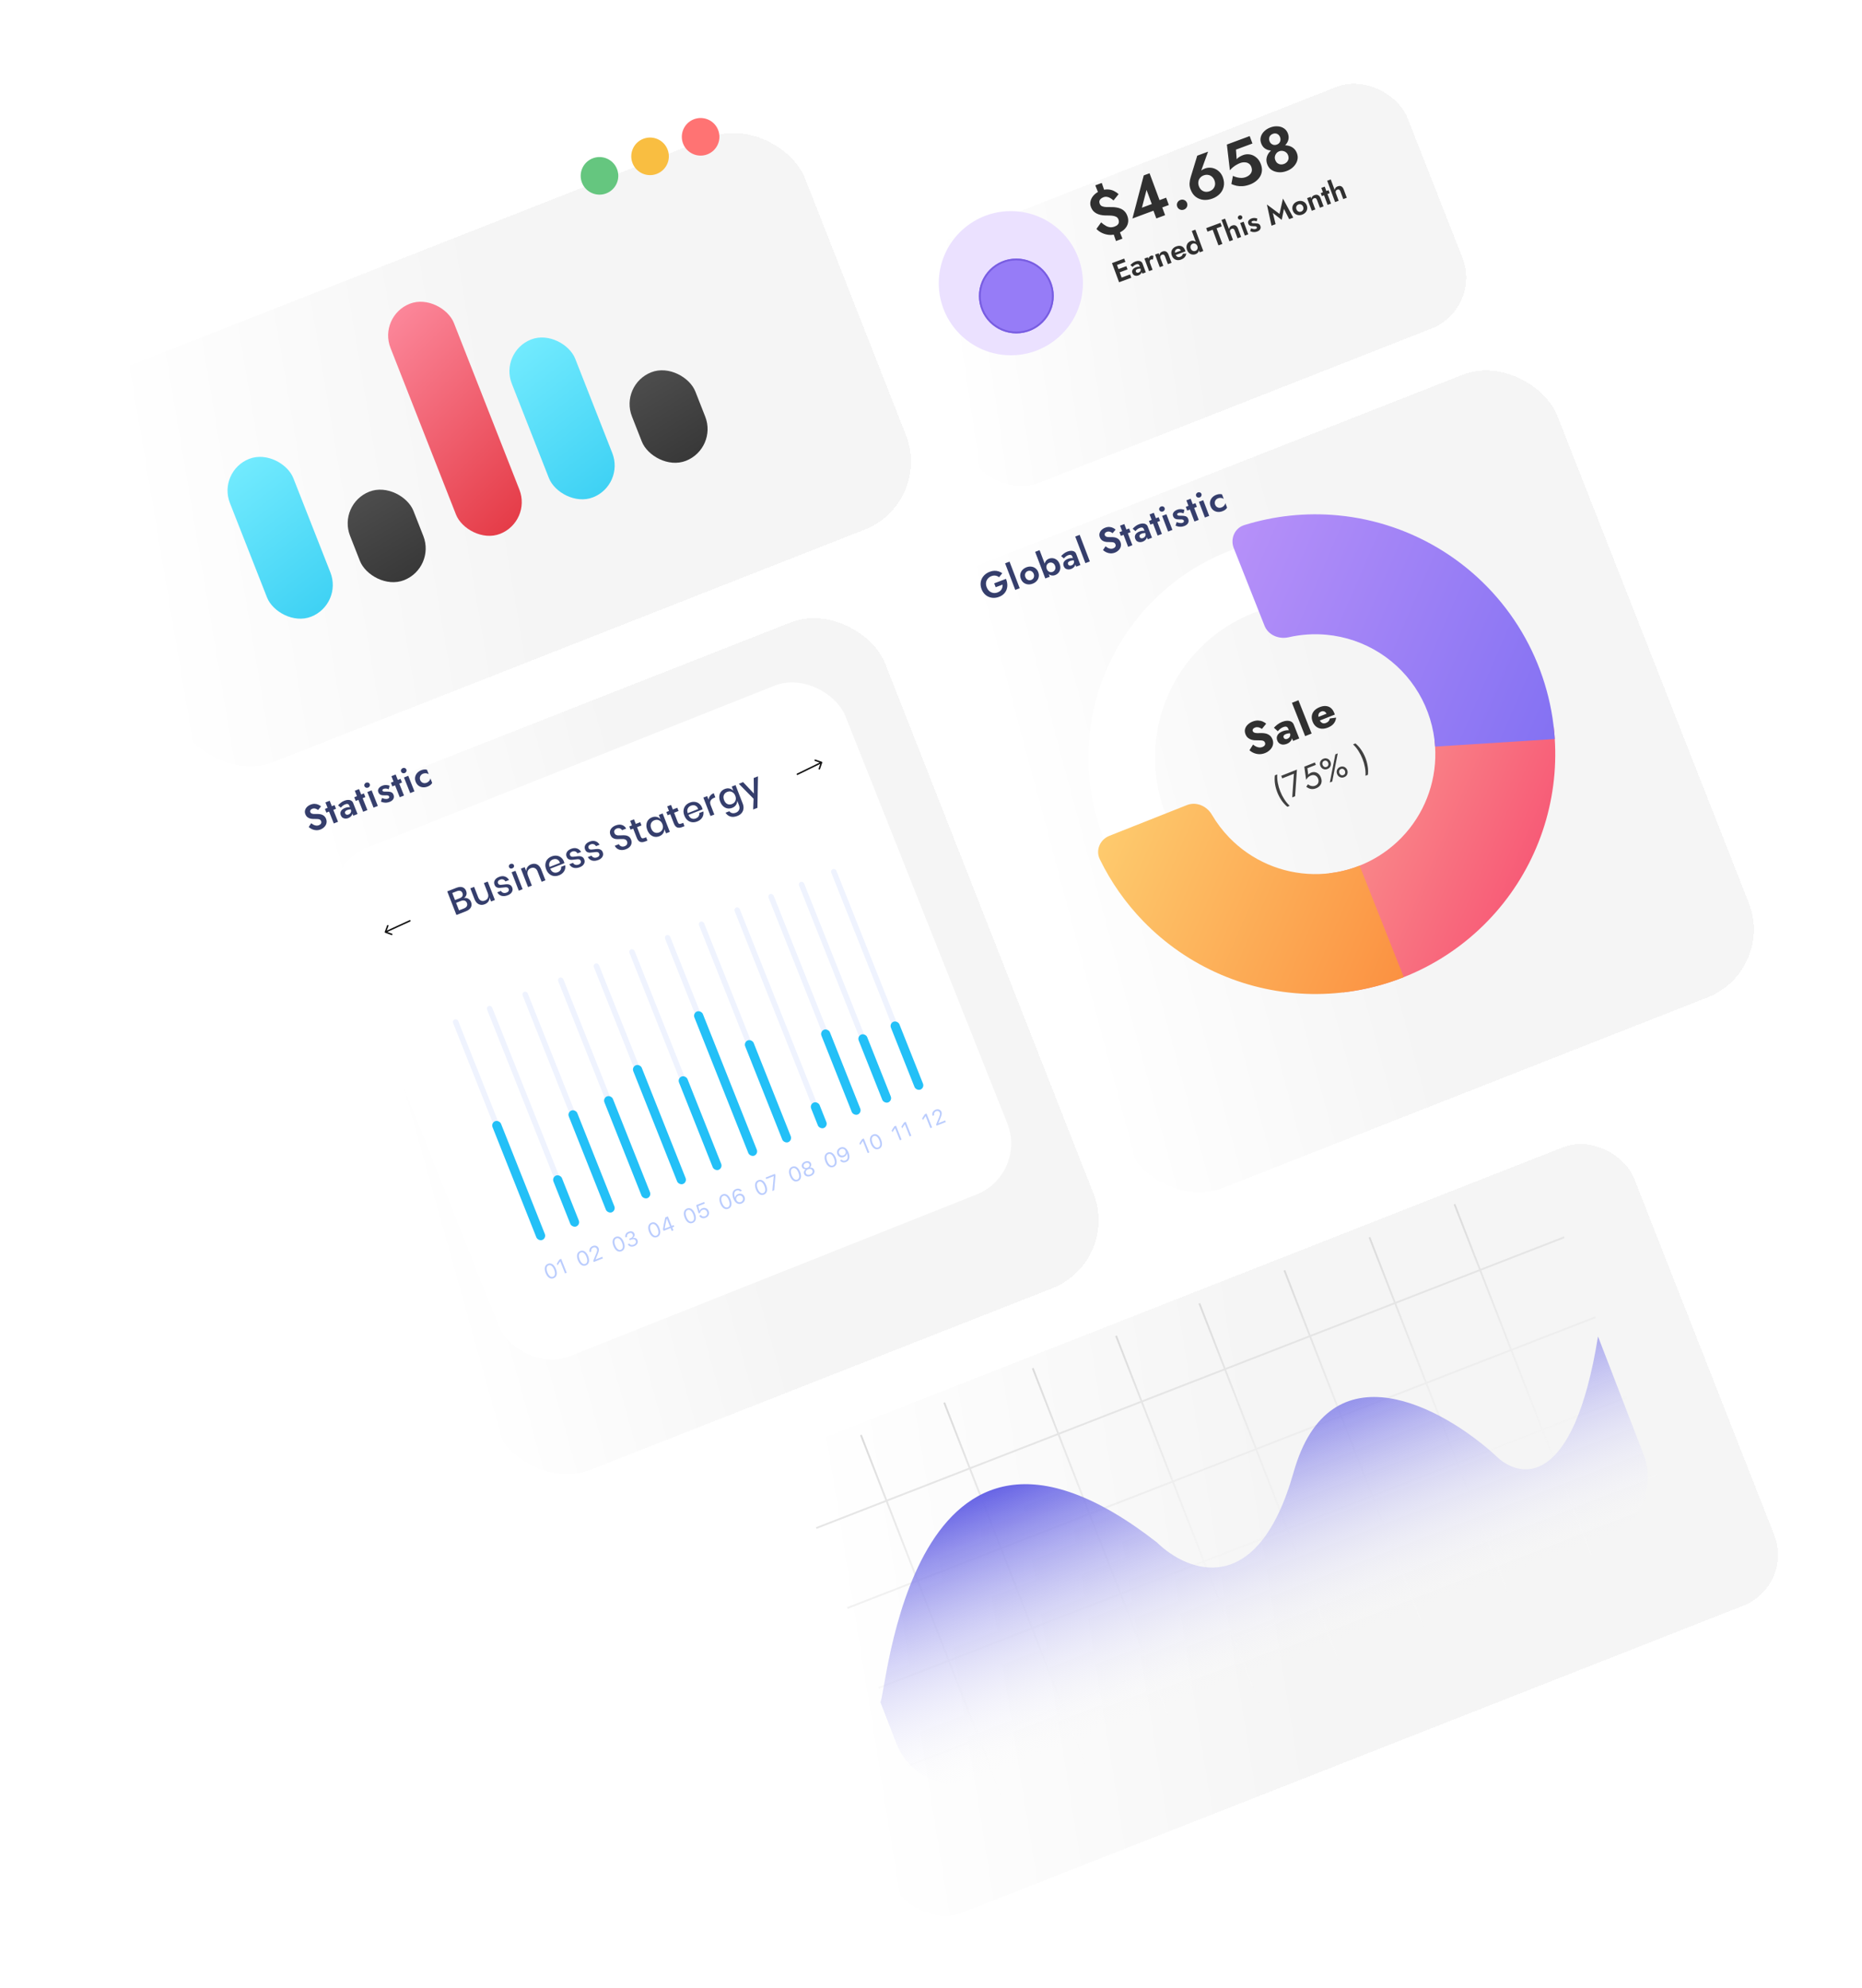 <svg width="875" height="934" viewBox="0 0 875 934" fill="none" xmlns="http://www.w3.org/2000/svg">
<g filter="url(#filter0_bdi_0_1)">
<rect x="326.666" y="665.213" width="445.52" height="231.466" rx="25.726" transform="rotate(-21.456 326.666 665.213)" fill="url(#paint0_linear_0_1)" fill-opacity="0.93" shape-rendering="crispEdges"/>
</g>
<path d="M404.569 674.296L472.025 847.532M563.612 612.468L631.068 785.704M485.314 642.906L552.77 816.142M643.541 581.395L710.997 754.631M443.717 659.077L511.173 832.313M603.577 596.931L671.033 770.167M524.462 627.687L591.918 800.923M683.506 565.859L750.962 739.095M427.057 829.693L778.582 693.038M398.205 755.598L749.73 618.943M412.833 793.168L764.358 656.512M383.575 718.029L735.1 581.374" stroke="url(#paint1_linear_0_1)" stroke-width="0.858"/>
<path d="M543.64 724.756C426.912 633.82 416.445 798.692 413.696 799.753L421.165 819.093C427.205 834.735 444.781 842.518 460.422 836.478L754.985 722.731C770.627 716.691 778.41 699.115 772.37 683.474L750.946 627.992C739.379 699.967 713.965 695.22 702.704 683.85C678.172 661.499 624.863 631.806 607.887 691.839C590.911 751.872 557.982 738.797 543.64 724.756Z" fill="url(#paint2_linear_0_1)"/>
<g filter="url(#filter1_bdi_0_1)">
<rect x="402.562" y="95.293" width="249.581" height="121.99" rx="25.726" transform="rotate(-21.456 402.562 95.293)" fill="url(#paint3_linear_0_1)" fill-opacity="0.93" shape-rendering="crispEdges"/>
</g>
<path d="M514.709 87.096L517.748 85.968L519.421 90.822L516.607 91.866L514.709 87.096ZM522.769 108.468L525.583 107.423L527.46 112.137L524.422 113.265L522.769 108.468ZM523.267 94.196C522.784 93.757 522.284 93.388 521.767 93.088C521.269 92.782 520.75 92.591 520.209 92.514C519.68 92.412 519.125 92.468 518.544 92.684C517.962 92.9 517.519 93.171 517.213 93.498C516.9 93.806 516.706 94.145 516.63 94.515C516.572 94.878 516.624 95.275 516.784 95.706C517.007 96.306 517.394 96.718 517.946 96.94C518.517 97.155 519.201 97.274 520 97.298C520.791 97.303 521.637 97.309 522.536 97.317C523.239 97.312 523.943 97.371 524.65 97.493C525.376 97.608 526.07 97.809 526.731 98.097C527.393 98.385 527.987 98.805 528.512 99.357C529.03 99.89 529.453 100.598 529.78 101.479C530.218 102.661 530.307 103.792 530.046 104.87C529.803 105.942 529.244 106.907 528.367 107.766C527.484 108.606 526.311 109.298 524.848 109.841C523.685 110.273 522.513 110.451 521.333 110.377C520.146 110.284 519.025 109.996 517.97 109.512C516.916 109.029 516.005 108.385 515.237 107.582L517.45 104.487C518.188 105.152 518.896 105.679 519.573 106.068C520.251 106.457 520.937 106.693 521.63 106.778C522.316 106.843 523.024 106.74 523.756 106.469C524.356 106.246 524.822 105.977 525.153 105.662C525.496 105.321 525.699 104.947 525.761 104.54C525.835 104.107 525.778 103.637 525.59 103.13C525.361 102.511 524.976 102.078 524.435 101.83C523.888 101.564 523.24 101.399 522.491 101.335C521.742 101.272 520.93 101.242 520.057 101.246C519.506 101.259 518.875 101.226 518.164 101.149C517.452 101.071 516.737 100.899 516.019 100.632C515.301 100.365 514.639 99.96 514.031 99.417C513.443 98.867 512.975 98.123 512.627 97.185C512.279 96.247 512.243 95.289 512.521 94.311C512.791 93.314 513.336 92.397 514.156 91.559C514.976 90.721 516.015 90.069 517.272 89.603C518.547 89.129 519.703 88.935 520.737 89.02C521.765 89.087 522.688 89.332 523.507 89.753C524.344 90.168 525.06 90.66 525.655 91.229L523.267 94.196ZM532.157 102.678L537.477 82.423L540.207 81.41L547.518 101.107L543.381 102.642L541.543 97.69L541.766 97.255L538.789 89.235L536.611 97.599L543.646 94.988L543.968 94.389L547.991 92.895L549.265 96.328L532.157 102.678ZM553.207 97.106C552.971 96.468 552.988 95.853 553.259 95.262C553.542 94.645 554.012 94.214 554.669 93.97C555.344 93.72 555.981 93.74 556.58 94.029C557.171 94.301 557.585 94.755 557.822 95.393C558.045 95.993 558.024 96.599 557.76 97.209C557.495 97.82 557.026 98.25 556.35 98.501C555.694 98.744 555.057 98.725 554.439 98.442C553.841 98.151 553.43 97.706 553.207 97.106ZM563.39 87.5C563.668 88.25 564.072 88.848 564.599 89.292C565.12 89.718 565.712 89.989 566.374 90.106C567.048 90.197 567.732 90.114 568.427 89.856C569.121 89.599 569.684 89.219 570.117 88.717C570.561 88.189 570.842 87.594 570.959 86.932C571.069 86.251 570.984 85.535 570.706 84.784C570.434 84.053 570.035 83.465 569.507 83.021C568.972 82.557 568.368 82.28 567.694 82.189C567.031 82.072 566.353 82.142 565.659 82.4C564.965 82.657 564.396 83.05 563.951 83.578C563.519 84.08 563.251 84.681 563.148 85.381C563.038 86.062 563.118 86.768 563.39 87.5ZM562.613 73.158L567.706 71.267L564.16 81.035L563.522 81.56C563.822 80.873 564.179 80.367 564.592 80.043C565.024 79.712 565.587 79.417 566.281 79.16C567.031 78.881 567.819 78.76 568.643 78.795C569.486 78.824 570.293 79.015 571.065 79.369C571.837 79.723 572.537 80.231 573.167 80.894C573.798 81.556 574.29 82.366 574.645 83.322C575.216 84.861 575.353 86.293 575.056 87.62C574.777 88.94 574.17 90.094 573.235 91.081C572.293 92.05 571.118 92.795 569.711 93.317C568.304 93.84 566.928 94.041 565.581 93.922C564.228 93.784 563.006 93.309 561.915 92.497C560.843 91.679 560.022 90.5 559.451 88.962C559.089 87.987 558.942 87.017 559.011 86.052C559.073 85.069 559.253 84.116 559.551 83.194L562.613 73.158ZM592.519 77.168C592.951 78.332 593.108 79.415 592.989 80.419C592.871 81.424 592.547 82.334 592.018 83.149C591.488 83.965 590.822 84.671 590.019 85.268C589.216 85.865 588.336 86.341 587.379 86.696C586.179 87.141 585.048 87.401 583.987 87.475C582.944 87.541 581.983 87.482 581.103 87.296C580.216 87.092 579.4 86.819 578.654 86.477L579.38 82.653C580.023 82.948 580.686 83.183 581.369 83.356C582.071 83.522 582.764 83.606 583.448 83.609C584.125 83.592 584.736 83.483 585.28 83.281C586.124 82.968 586.788 82.572 587.272 82.094C587.775 81.608 588.095 81.062 588.233 80.456C588.364 79.831 588.293 79.153 588.022 78.421C587.757 77.709 587.347 77.178 586.791 76.83C586.253 76.474 585.63 76.289 584.92 76.275C584.222 76.235 583.517 76.348 582.804 76.612C582.279 76.807 581.743 77.06 581.196 77.369C580.643 77.66 580.095 78.024 579.552 78.46C579.022 78.87 578.488 79.388 577.952 80.014L576.539 67.925L587.259 63.946L588.554 67.435L580.816 70.307L581.138 74.798C581.529 74.354 581.978 73.984 582.487 73.689C583.008 73.367 583.56 73.099 584.141 72.883C585.211 72.486 586.293 72.383 587.388 72.574C588.484 72.765 589.484 73.247 590.39 74.021C591.308 74.769 592.018 75.818 592.519 77.168ZM592.657 67.353C592.267 66.302 592.211 65.288 592.488 64.31C592.766 63.332 593.297 62.463 594.081 61.702C594.878 60.915 595.858 60.306 597.021 59.874C598.165 59.45 599.286 59.279 600.384 59.362C601.494 59.42 602.473 59.729 603.322 60.289C604.189 60.842 604.817 61.644 605.207 62.695C605.527 63.558 605.631 64.384 605.518 65.172C605.417 65.936 605.147 66.644 604.707 67.299C604.285 67.946 603.741 68.521 603.074 69.025C602.408 69.528 601.671 69.93 600.864 70.229C600.058 70.529 599.237 70.705 598.403 70.758C597.57 70.812 596.772 70.734 596.012 70.526C595.27 70.31 594.603 69.95 594.01 69.444C593.428 68.913 592.978 68.216 592.657 67.353ZM596.574 66.347C596.762 66.854 597.038 67.253 597.403 67.544C597.767 67.836 598.178 68.025 598.637 68.111C599.089 68.178 599.549 68.124 600.018 67.95C600.487 67.776 600.871 67.516 601.17 67.171C601.461 66.806 601.641 66.398 601.708 65.947C601.794 65.488 601.742 65.005 601.555 64.499C601.373 64.011 601.107 63.608 600.754 63.291C600.402 62.974 599.999 62.782 599.548 62.714C599.096 62.647 598.626 62.704 598.138 62.885C597.651 63.066 597.258 63.33 596.959 63.675C596.66 64.021 596.472 64.432 596.393 64.91C596.333 65.38 596.393 65.859 596.574 66.347ZM595.515 77.209C595.146 76.215 595.036 75.285 595.184 74.419C595.325 73.534 595.646 72.732 596.147 72.012C596.667 71.285 597.298 70.656 598.04 70.125C598.782 69.594 599.556 69.178 600.363 68.879C601.17 68.579 602.027 68.389 602.936 68.308C603.845 68.227 604.724 68.295 605.574 68.513C606.442 68.725 607.218 69.12 607.902 69.698C608.58 70.258 609.103 71.035 609.472 72.029C609.792 72.892 609.897 73.749 609.786 74.601C609.669 75.435 609.376 76.226 608.907 76.977C608.457 77.72 607.863 78.389 607.123 78.984C606.395 79.552 605.562 80.011 604.624 80.359C603.686 80.707 602.746 80.907 601.805 80.957C600.875 80.982 599.988 80.863 599.143 80.601C598.299 80.338 597.56 79.929 596.927 79.374C596.306 78.794 595.835 78.072 595.515 77.209ZM599.263 75.145C599.507 75.802 599.844 76.307 600.273 76.659C600.715 76.987 601.206 77.188 601.747 77.265C602.299 77.316 602.848 77.241 603.392 77.039C603.917 76.844 604.363 76.55 604.73 76.158C605.108 75.74 605.358 75.263 605.479 74.727C605.593 74.173 605.529 73.567 605.285 72.91C605.083 72.367 604.758 71.922 604.309 71.576C603.861 71.23 603.353 71.013 602.787 70.924C602.239 70.829 601.703 70.879 601.178 71.073C600.634 71.275 600.176 71.595 599.804 72.031C599.452 72.461 599.218 72.953 599.104 73.508C599.008 74.056 599.061 74.602 599.263 75.145Z" fill="#303030"/>
<path d="M527.077 132.196L531.618 130.51L531.04 128.954L526.5 130.639L527.077 132.196ZM524.313 124.748L528.854 123.062L528.276 121.506L523.735 123.191L524.313 124.748ZM525.588 128.182L529.871 126.592L529.303 125.062L525.02 126.652L525.588 128.182ZM522.552 123.631L525.894 132.635L527.669 131.976L524.327 122.972L522.552 123.631ZM533.777 127.616C533.714 127.444 533.7 127.289 533.736 127.149C533.768 127 533.855 126.865 533.996 126.745C534.133 126.616 534.33 126.503 534.588 126.408C534.905 126.29 535.221 126.222 535.536 126.202C535.859 126.18 536.168 126.211 536.464 126.297L536.177 125.525C536.053 125.454 535.872 125.399 535.633 125.361C535.395 125.323 535.115 125.319 534.795 125.35C534.484 125.378 534.139 125.462 533.762 125.602C533.024 125.876 532.516 126.255 532.237 126.739C531.958 127.223 531.925 127.752 532.139 128.327C532.288 128.73 532.51 129.038 532.804 129.251C533.103 129.452 533.438 129.567 533.809 129.595C534.181 129.623 534.551 129.568 534.92 129.431C535.28 129.298 535.599 129.106 535.877 128.856C536.164 128.604 536.362 128.31 536.472 127.977C536.591 127.64 536.581 127.283 536.441 126.905L535.948 126.21C536.054 126.493 536.08 126.761 536.028 127.015C535.972 127.26 535.862 127.476 535.698 127.664C535.53 127.843 535.318 127.981 535.061 128.076C534.88 128.143 534.702 128.175 534.525 128.173C534.354 128.158 534.203 128.107 534.073 128.018C533.94 127.922 533.841 127.787 533.777 127.616ZM532.241 125.449C532.305 125.357 532.411 125.235 532.559 125.083C532.707 124.93 532.895 124.778 533.121 124.625C533.347 124.473 533.598 124.346 533.872 124.244C534.052 124.177 534.222 124.134 534.38 124.114C534.539 124.094 534.684 124.104 534.815 124.143C534.955 124.179 535.073 124.247 535.169 124.348C535.262 124.44 535.339 124.568 535.399 124.731L536.827 128.577L538.435 127.98L536.878 123.787C536.729 123.384 536.492 123.086 536.167 122.895C535.839 122.694 535.451 122.595 535.002 122.595C534.553 122.596 534.076 122.69 533.57 122.878C533.021 123.082 532.553 123.343 532.164 123.663C531.772 123.975 531.452 124.269 531.204 124.546L532.241 125.449ZM539.422 120.881L537.788 121.488L539.985 127.405L541.618 126.799L539.422 120.881ZM541.803 121.973L542.037 120.277C541.86 120.167 541.658 120.11 541.432 120.106C541.215 120.099 540.999 120.135 540.785 120.215C540.476 120.329 540.217 120.552 540.008 120.883C539.796 121.206 539.669 121.585 539.625 122.021C539.579 122.448 539.643 122.897 539.818 123.369L540.453 123.66C540.348 123.377 540.294 123.124 540.289 122.901C540.29 122.667 540.342 122.467 540.447 122.301C540.551 122.136 540.706 122.015 540.912 121.938C541.084 121.875 541.236 121.852 541.37 121.871C541.509 121.878 541.653 121.912 541.803 121.973ZM547.48 120.525L548.817 124.127L550.541 123.487L549.137 119.705C548.873 118.993 548.496 118.504 548.007 118.237C547.514 117.961 546.916 117.954 546.213 118.215C545.793 118.371 545.466 118.594 545.233 118.886C545.005 119.165 544.863 119.506 544.807 119.907L544.473 119.007L542.801 119.628L544.997 125.545L546.669 124.924L545.332 121.322C545.24 121.074 545.207 120.842 545.235 120.627C545.262 120.411 545.349 120.223 545.494 120.062C545.636 119.892 545.822 119.765 546.054 119.679C546.397 119.551 546.684 119.562 546.915 119.71C547.145 119.859 547.334 120.13 547.48 120.525ZM555.021 121.97C555.733 121.706 556.291 121.343 556.695 120.881C557.104 120.407 557.36 119.834 557.462 119.162L555.841 119.251C555.775 119.598 555.636 119.893 555.424 120.138C555.218 120.37 554.93 120.555 554.561 120.692C554.235 120.813 553.93 120.844 553.644 120.784C553.358 120.724 553.105 120.579 552.883 120.349C552.669 120.116 552.49 119.802 552.343 119.408C552.199 118.993 552.132 118.628 552.141 118.312C552.156 117.984 552.246 117.712 552.409 117.496C552.578 117.267 552.825 117.092 553.151 116.971C553.417 116.873 553.671 116.847 553.913 116.894C554.154 116.94 554.365 117.048 554.544 117.215C554.732 117.38 554.88 117.608 554.988 117.899C555.011 117.959 555.022 118.043 555.023 118.15C555.029 118.245 555.024 118.325 555.009 118.389L555.24 117.63L551.394 119.058L551.776 120.087L557.075 118.12C557.065 118.065 557.043 117.995 557.012 117.909C556.988 117.82 556.962 117.737 556.934 117.66C556.698 117.026 556.378 116.53 555.972 116.173C555.563 115.808 555.084 115.595 554.535 115.535C553.992 115.464 553.394 115.549 552.742 115.791C552.091 116.033 551.572 116.372 551.188 116.807C550.8 117.234 550.559 117.729 550.465 118.29C550.376 118.84 550.45 119.433 550.685 120.067C550.918 120.693 551.248 121.19 551.677 121.558C552.112 121.913 552.617 122.131 553.193 122.21C553.769 122.289 554.378 122.209 555.021 121.97ZM560.057 108.539L563.781 118.573L565.453 117.952L561.729 107.919L560.057 108.539ZM557.82 117.419C558.062 118.071 558.402 118.579 558.84 118.943C559.277 119.308 559.759 119.529 560.286 119.606C560.812 119.684 561.32 119.632 561.809 119.451C562.306 119.266 562.697 118.98 562.982 118.591C563.276 118.199 563.444 117.732 563.487 117.189C563.538 116.643 563.445 116.053 563.21 115.418C562.971 114.775 562.656 114.268 562.264 113.896C561.878 113.513 561.446 113.268 560.968 113.163C560.498 113.054 560.015 113.092 559.517 113.277C559.028 113.458 558.61 113.75 558.262 114.152C557.913 114.555 557.692 115.037 557.598 115.599C557.501 116.152 557.575 116.759 557.82 117.419ZM559.544 116.779C559.413 116.428 559.373 116.096 559.424 115.785C559.474 115.473 559.598 115.203 559.796 114.973C559.993 114.744 560.234 114.577 560.517 114.472C560.766 114.379 561.031 114.359 561.314 114.41C561.601 114.449 561.866 114.571 562.107 114.774C562.357 114.974 562.549 115.254 562.683 115.614C562.816 115.974 562.854 116.312 562.795 116.626C562.744 116.938 562.625 117.207 562.436 117.433C562.252 117.647 562.036 117.801 561.787 117.893C561.504 117.998 561.213 118.028 560.913 117.983C560.613 117.938 560.343 117.814 560.102 117.611C559.86 117.408 559.674 117.131 559.544 116.779ZM567.439 108.858L569.858 107.96L572.584 115.305L574.423 114.623L571.697 107.278L574.128 106.375L573.512 104.716L566.823 107.199L567.439 108.858ZM575.693 102.736L574.021 103.356L577.745 113.39L579.417 112.769L575.693 102.736ZM580.229 108.37L581.565 111.972L583.238 111.351L581.81 107.505C581.629 107.016 581.403 106.632 581.133 106.351C580.86 106.062 580.542 105.888 580.178 105.828C579.814 105.768 579.401 105.823 578.938 105.995C578.474 106.167 578.126 106.424 577.891 106.764C577.657 107.105 577.528 107.494 577.505 107.932C577.491 108.367 577.571 108.82 577.746 109.291L578.081 109.167C577.988 108.919 577.956 108.687 577.983 108.472C578.011 108.257 578.097 108.068 578.242 107.907C578.384 107.737 578.571 107.61 578.802 107.524C579.154 107.393 579.441 107.404 579.663 107.555C579.894 107.704 580.082 107.975 580.229 108.37ZM581.757 102.563C581.856 102.829 582.037 103.016 582.301 103.122C582.565 103.229 582.834 103.232 583.109 103.13C583.383 103.028 583.581 102.852 583.703 102.602C583.834 102.349 583.849 102.089 583.751 101.823C583.649 101.549 583.468 101.363 583.207 101.264C582.951 101.154 582.686 101.15 582.412 101.252C582.137 101.354 581.935 101.531 581.805 101.785C581.671 102.029 581.655 102.289 581.757 102.563ZM582.787 104.786L584.983 110.703L586.604 110.102L584.408 104.185L582.787 104.786ZM587.909 107.29L587.485 108.633C587.788 108.764 588.111 108.874 588.456 108.961C588.806 109.036 589.173 109.065 589.557 109.049C589.95 109.03 590.357 108.943 590.777 108.787C591.454 108.535 591.926 108.175 592.191 107.706C592.452 107.228 592.473 106.694 592.254 106.102C592.12 105.742 591.93 105.48 591.685 105.318C591.439 105.156 591.152 105.052 590.823 105.008C590.5 104.953 590.158 104.924 589.796 104.921C589.497 104.905 589.231 104.897 588.996 104.896C588.77 104.892 588.584 104.864 588.438 104.811C588.297 104.746 588.202 104.649 588.154 104.521C588.1 104.375 588.112 104.249 588.189 104.142C588.272 104.023 588.408 103.929 588.597 103.859C588.88 103.754 589.194 103.72 589.54 103.758C589.894 103.792 590.221 103.885 590.522 104.037L590.873 102.736C590.614 102.618 590.335 102.536 590.035 102.491C589.733 102.437 589.419 102.422 589.096 102.444C588.773 102.467 588.444 102.54 588.109 102.664C587.715 102.811 587.379 103.009 587.1 103.258C586.828 103.496 586.643 103.774 586.547 104.093C586.447 104.403 586.463 104.734 586.593 105.086C586.73 105.454 586.925 105.729 587.177 105.908C587.434 106.076 587.718 106.185 588.03 106.235C588.338 106.277 588.648 106.299 588.961 106.3C589.288 106.286 589.561 106.287 589.782 106.302C590.002 106.318 590.18 106.364 590.316 106.441C590.457 106.505 590.556 106.615 590.614 106.769C590.677 106.941 590.668 107.1 590.586 107.248C590.501 107.387 590.347 107.498 590.124 107.58C589.953 107.644 589.756 107.678 589.533 107.683C589.319 107.684 589.079 107.656 588.814 107.598C588.545 107.532 588.244 107.429 587.909 107.29ZM598.141 100.068L602.318 103.318L603.363 98.13L605.818 102.97L607.735 102.259L602.888 93.301L601.277 100.514L595.35 96.099L597.521 106.049L599.438 105.338L598.141 100.068ZM607.527 98.97C607.753 99.579 608.095 100.066 608.553 100.433C609.016 100.788 609.54 101.003 610.125 101.079C610.717 101.152 611.327 101.072 611.953 100.839C612.579 100.607 613.089 100.271 613.482 99.833C613.884 99.391 614.14 98.886 614.251 98.318C614.368 97.738 614.313 97.144 614.087 96.535C613.858 95.917 613.512 95.431 613.048 95.076C612.593 94.718 612.069 94.503 611.477 94.43C610.892 94.354 610.287 94.433 609.661 94.665C609.035 94.897 608.521 95.234 608.119 95.676C607.726 96.115 607.47 96.62 607.35 97.191C607.239 97.759 607.298 98.352 607.527 98.97ZM609.225 98.339C609.101 98.005 609.06 97.684 609.101 97.376C609.152 97.064 609.271 96.795 609.46 96.569C609.65 96.343 609.89 96.175 610.182 96.067C610.473 95.959 610.764 95.929 611.055 95.977C611.347 96.025 611.608 96.152 611.841 96.359C612.082 96.562 612.265 96.831 612.389 97.165C612.513 97.499 612.55 97.822 612.5 98.134C612.455 98.433 612.34 98.701 612.154 98.936C611.964 99.162 611.724 99.329 611.432 99.437C611.141 99.546 610.85 99.576 610.559 99.528C610.264 99.471 609.998 99.345 609.76 99.151C609.527 98.944 609.349 98.674 609.225 98.339ZM618.919 94.01L620.256 97.611L621.979 96.972L620.576 93.19C620.311 92.478 619.935 91.989 619.445 91.722C618.953 91.446 618.355 91.438 617.651 91.699C617.231 91.855 616.904 92.079 616.671 92.371C616.443 92.65 616.301 92.991 616.245 93.392L615.911 92.492L614.239 93.112L616.435 99.029L618.107 98.409L616.771 94.807C616.678 94.558 616.646 94.326 616.673 94.111C616.701 93.896 616.787 93.708 616.932 93.547C617.074 93.377 617.261 93.249 617.492 93.163C617.835 93.036 618.122 93.047 618.353 93.195C618.584 93.344 618.772 93.615 618.919 94.01ZM620.665 90.727L621.186 92.129L624.839 90.773L624.318 89.371L620.665 90.727ZM620.918 88.292L623.878 96.267L625.486 95.67L622.526 87.695L620.918 88.292ZM625.35 84.305L623.678 84.926L627.402 94.959L629.074 94.338L625.35 84.305ZM629.885 89.939L631.222 93.541L632.894 92.92L631.467 89.074C631.285 88.585 631.059 88.201 630.79 87.921C630.516 87.632 630.198 87.457 629.834 87.397C629.47 87.337 629.057 87.393 628.594 87.565C628.131 87.737 627.782 87.993 627.547 88.334C627.313 88.674 627.184 89.064 627.161 89.501C627.147 89.936 627.227 90.389 627.402 90.861L627.737 90.737C627.645 90.488 627.612 90.256 627.64 90.041C627.667 89.826 627.753 89.638 627.899 89.477C628.04 89.307 628.227 89.179 628.459 89.093C628.81 88.963 629.097 88.973 629.319 89.125C629.55 89.273 629.739 89.545 629.885 89.939Z" fill="#303030"/>
<circle cx="475.025" cy="133.075" r="33.873" fill="#EBE1FF"/>
<g filter="url(#filter2_d_0_1)">
<circle cx="475.025" cy="133.076" r="17.58" fill="#967CF7"/>
<circle cx="475.025" cy="133.076" r="17.151" stroke="#785DE1" stroke-width="0.858"/>
</g>
<g filter="url(#filter3_bdi_0_1)">
<rect x="410.363" y="250.784" width="313.536" height="314.392" rx="34.302" transform="rotate(-21.456 410.363 250.784)" fill="url(#paint4_linear_0_1)" fill-opacity="0.93" shape-rendering="crispEdges"/>
</g>
<path d="M712.658 317.533C733.869 371.063 707.67 431.654 654.14 452.865C600.61 474.077 540.019 447.878 518.808 394.348C497.596 340.818 523.795 280.227 577.325 259.016C630.855 237.804 691.446 264.003 712.658 317.533ZM547.885 382.826C562.733 420.297 605.147 438.636 642.618 423.788C680.089 408.94 698.428 366.526 683.58 329.055C668.732 291.584 626.319 273.245 588.847 288.093C551.376 302.941 533.037 345.354 547.885 382.826Z" fill="white"/>
<path d="M730.105 341.392C731.81 356.095 730.603 370.989 726.552 385.226C722.501 399.462 715.686 412.761 706.495 424.363C697.305 435.966 685.919 445.644 672.988 452.846C660.057 460.048 645.834 464.633 631.131 466.338L624.638 410.358C631.99 409.506 639.101 407.213 645.567 403.612C652.032 400.011 657.725 395.172 662.32 389.371C666.915 383.57 670.323 376.92 672.348 369.802C674.374 362.684 674.978 355.237 674.125 347.885L730.105 341.392Z" fill="url(#paint5_linear_0_1)"/>
<path d="M659.668 459.162C645.908 464.615 631.208 467.304 616.409 467.076C601.609 466.847 586.999 463.706 573.414 457.832C559.828 451.957 547.532 443.465 537.229 432.838C528.919 424.268 522.035 414.444 516.822 403.744C514.748 399.487 516.933 394.486 521.336 392.741L557.783 378.298C562.186 376.554 567.115 378.753 569.507 382.841C571.787 386.737 574.532 390.353 577.688 393.608C582.84 398.922 588.988 403.168 595.78 406.105C602.573 409.042 609.878 410.613 617.278 410.727C624.678 410.841 632.027 409.497 638.908 406.77L659.668 459.162Z" fill="url(#paint6_linear_0_1)"/>
<path d="M579.782 257.567C578.037 253.164 580.185 248.147 584.708 246.742C598.905 242.332 613.863 240.765 628.719 242.165C646.428 243.834 663.49 249.67 678.511 259.197C693.531 268.723 706.084 281.669 715.143 296.976C724.201 312.284 729.509 329.518 730.63 347.269L674.387 350.824C673.826 341.948 671.173 333.331 666.644 325.677C662.114 318.024 655.838 311.551 648.327 306.788C640.817 302.024 632.286 299.106 623.432 298.272C617.434 297.707 611.403 298.108 605.565 299.445C600.949 300.502 595.969 298.417 594.225 294.014L579.782 257.567Z" fill="url(#paint7_linear_0_1)"/>
<path d="M588.846 349.883C589.328 350.28 589.818 350.597 590.314 350.834C590.823 351.065 591.325 351.199 591.82 351.236C592.327 351.267 592.815 351.189 593.283 351.004C593.778 350.808 594.139 350.526 594.364 350.158C594.585 349.776 594.61 349.371 594.441 348.943C594.297 348.582 594.09 348.332 593.818 348.192C593.54 348.039 593.154 347.944 592.66 347.907C592.166 347.871 591.527 347.861 590.744 347.877C590.362 347.889 589.908 347.876 589.382 347.837C588.869 347.792 588.352 347.68 587.831 347.499C587.306 347.305 586.82 347.017 586.375 346.637C585.925 346.242 585.562 345.697 585.286 345.002C584.957 344.172 584.888 343.372 585.077 342.6C585.28 341.823 585.689 341.135 586.303 340.536C586.925 339.918 587.69 339.428 588.6 339.068C589.537 338.697 590.407 338.53 591.211 338.567C592.029 338.599 592.758 338.759 593.398 339.047C594.039 339.335 594.575 339.672 595.006 340.059L592.99 342.529C592.657 342.274 592.309 342.079 591.946 341.945C591.591 341.791 591.226 341.711 590.852 341.705C590.486 341.679 590.123 341.738 589.762 341.881C589.28 342.072 588.954 342.325 588.785 342.64C588.61 342.941 588.584 343.246 588.706 343.554C588.833 343.875 589.065 344.108 589.401 344.253C589.751 344.393 590.193 344.474 590.727 344.494C591.275 344.509 591.922 344.501 592.667 344.468C593.236 344.459 593.786 344.497 594.314 344.582C594.838 344.653 595.329 344.799 595.788 345.019C596.26 345.235 596.68 345.533 597.048 345.913C597.415 346.294 597.716 346.779 597.949 347.367C598.23 348.076 598.335 348.77 598.263 349.449C598.199 350.109 597.994 350.724 597.648 351.295C597.314 351.86 596.871 352.361 596.316 352.797C595.78 353.242 595.184 353.594 594.529 353.854C593.619 354.214 592.706 354.39 591.789 354.382C590.881 354.355 590.028 354.175 589.23 353.841C588.432 353.507 587.74 353.069 587.154 352.527L588.846 349.883ZM603.203 346.563C603.298 346.803 603.44 346.987 603.63 347.113C603.814 347.226 604.025 347.289 604.262 347.304C604.495 347.304 604.731 347.257 604.972 347.162C605.32 347.024 605.612 346.823 605.848 346.559C606.084 346.295 606.237 345.979 606.308 345.611C606.379 345.242 606.329 344.844 606.16 344.416L606.958 345.492C607.191 346.081 607.229 346.646 607.073 347.188C606.911 347.717 606.618 348.189 606.194 348.605C605.765 349.007 605.257 349.324 604.668 349.558C604.079 349.791 603.488 349.901 602.895 349.889C602.31 349.857 601.776 349.682 601.294 349.362C600.824 349.037 600.465 348.561 600.216 347.932C599.866 347.049 599.905 346.229 600.332 345.471C600.754 344.7 601.54 344.087 602.691 343.631C603.253 343.408 603.776 343.263 604.26 343.195C604.757 343.122 605.198 343.102 605.583 343.135C605.967 343.168 606.274 343.24 606.504 343.351L607.037 344.695C606.62 344.581 606.174 344.549 605.698 344.599C605.23 344.629 604.762 344.737 604.294 344.923C603.933 345.066 603.661 345.22 603.479 345.385C603.297 345.55 603.184 345.734 603.14 345.937C603.092 346.127 603.112 346.335 603.203 346.563ZM600.466 343.584L598.64 341.962C599.061 341.501 599.594 341.011 600.24 340.492C600.886 339.973 601.643 339.542 602.513 339.197C603.329 338.874 604.106 338.705 604.843 338.691C605.576 338.664 606.217 338.797 606.766 339.09C607.316 339.384 607.718 339.851 607.972 340.493L610.549 346.995L607.639 348.148L605.333 342.329C605.243 342.101 605.126 341.923 604.982 341.794C604.846 341.647 604.68 341.542 604.486 341.48C604.291 341.418 604.069 341.405 603.82 341.442C603.585 341.473 603.327 341.544 603.046 341.656C602.631 341.82 602.242 342.029 601.878 342.281C601.527 342.529 601.231 342.778 600.989 343.028C600.743 343.265 600.568 343.45 600.466 343.584ZM607.117 330.245L610.167 329.036L616.369 344.689L613.319 345.897L607.117 330.245ZM624.005 341.895C622.935 342.319 621.928 342.494 620.985 342.418C620.05 342.325 619.225 342.001 618.511 341.448C617.797 340.896 617.246 340.131 616.859 339.154C616.467 338.164 616.335 337.226 616.463 336.339C616.592 335.452 616.967 334.661 617.589 333.966C618.225 333.265 619.078 332.703 620.148 332.279C621.218 331.854 622.195 331.684 623.08 331.767C623.959 331.837 624.73 332.142 625.394 332.684C626.057 333.226 626.585 333.992 626.977 334.982C627.036 335.129 627.094 335.277 627.152 335.424C627.205 335.558 627.237 335.677 627.247 335.781L618.819 339.121L618.151 337.435L623.85 335.177L623.494 336.386C623.523 336.266 623.532 336.131 623.519 335.981C623.514 335.813 623.493 335.682 623.456 335.588C623.297 335.187 623.086 334.868 622.822 334.632C622.558 334.396 622.261 334.251 621.929 334.196C621.598 334.142 621.252 334.186 620.891 334.329C620.436 334.51 620.094 334.761 619.866 335.084C619.638 335.406 619.526 335.807 619.53 336.285C619.542 336.745 619.663 337.285 619.893 337.906C620.116 338.467 620.387 338.917 620.707 339.255C621.026 339.593 621.389 339.805 621.795 339.892C622.195 339.965 622.63 339.909 623.098 339.724C623.633 339.512 624.048 339.231 624.343 338.882C624.652 338.528 624.84 338.105 624.909 337.613L627.88 337.202C627.759 338.302 627.374 339.244 626.725 340.028C626.089 340.806 625.182 341.429 624.005 341.895Z" fill="#303030"/>
<path d="M599.081 364.343L600.21 363.896C600.133 365.226 600.223 366.567 600.479 367.916C600.735 369.266 601.118 370.583 601.627 371.867C602.132 373.141 602.753 374.358 603.491 375.517C604.229 376.676 605.083 377.719 606.054 378.646L604.926 379.093C603.874 378.198 602.96 377.179 602.182 376.036C601.414 374.889 600.777 373.678 600.272 372.404C599.763 371.12 599.396 369.797 599.17 368.435C598.954 367.07 598.924 365.706 599.081 364.343ZM602.562 365.75L602.085 364.546L609.46 361.624L608.593 374.157L607.253 374.688L608.026 363.585L602.562 365.75ZM620.732 365.341C620.971 365.943 621.084 366.508 621.073 367.035C621.061 367.562 620.944 368.044 620.722 368.48C620.5 368.916 620.198 369.297 619.817 369.622C619.435 369.948 618.988 370.212 618.476 370.415C617.834 370.669 617.232 370.791 616.671 370.782C616.12 370.768 615.608 370.663 615.136 370.467C614.67 370.257 614.242 369.997 613.852 369.687L614.643 368.52C614.923 368.758 615.247 368.96 615.615 369.128C615.99 369.281 616.386 369.374 616.805 369.405C617.22 369.427 617.618 369.362 617.999 369.211C618.501 369.012 618.888 368.743 619.159 368.403C619.431 368.063 619.585 367.677 619.623 367.244C619.67 366.807 619.599 366.348 619.408 365.866C619.217 365.385 618.945 365.005 618.591 364.727C618.247 364.445 617.855 364.276 617.414 364.218C616.983 364.157 616.542 364.215 616.091 364.394C615.76 364.526 615.465 364.677 615.208 364.849C614.957 365.006 614.719 365.211 614.494 365.462C614.275 365.7 614.034 366.016 613.772 366.41L612.932 360.248L617.899 358.279L618.346 359.408L614.373 360.983L614.769 364.047C614.968 363.818 615.186 363.621 615.423 363.457C615.666 363.28 615.918 363.139 616.179 363.036C616.781 362.797 617.378 362.735 617.969 362.849C618.57 362.959 619.111 363.227 619.592 363.651C620.074 364.076 620.454 364.639 620.732 365.341ZM620.461 359.876C620.282 359.425 620.217 358.981 620.264 358.544C620.322 358.103 620.489 357.706 620.767 357.352C621.041 356.988 621.413 356.713 621.885 356.526C622.367 356.335 622.827 356.28 623.265 356.362C623.71 356.43 624.099 356.606 624.433 356.892C624.777 357.174 625.038 357.54 625.217 357.992C625.392 358.433 625.453 358.879 625.399 359.33C625.352 359.767 625.191 360.167 624.917 360.531C624.65 360.881 624.275 361.151 623.793 361.342C623.322 361.529 622.864 361.589 622.419 361.521C621.97 361.443 621.574 361.264 621.23 360.982C620.892 360.686 620.636 360.318 620.461 359.876ZM621.53 359.453C621.629 359.704 621.773 359.92 621.961 360.101C622.158 360.278 622.379 360.394 622.621 360.448C622.873 360.499 623.135 360.471 623.406 360.364C623.687 360.253 623.897 360.094 624.036 359.888C624.175 359.682 624.251 359.449 624.263 359.188C624.286 358.924 624.248 358.666 624.149 358.415C624.045 358.154 623.897 357.94 623.703 357.773C623.515 357.592 623.3 357.474 623.058 357.42C622.815 357.365 622.554 357.393 622.273 357.504C622.002 357.612 621.792 357.77 621.643 357.98C621.504 358.186 621.423 358.421 621.4 358.686C621.383 358.936 621.426 359.192 621.53 359.453ZM628.34 363.72C628.161 363.268 628.096 362.824 628.143 362.387C628.201 361.947 628.368 361.549 628.646 361.195C628.92 360.832 629.292 360.556 629.764 360.369C630.246 360.179 630.706 360.124 631.144 360.205C631.589 360.273 631.978 360.45 632.312 360.735C632.656 361.017 632.917 361.384 633.096 361.835C633.271 362.277 633.332 362.723 633.278 363.174C633.231 363.61 633.07 364.011 632.796 364.374C632.529 364.724 632.154 364.995 631.673 365.186C631.201 365.372 630.743 365.432 630.298 365.365C629.849 365.287 629.453 365.107 629.109 364.826C628.772 364.53 628.515 364.161 628.34 363.72ZM629.409 363.296C629.508 363.547 629.652 363.763 629.84 363.944C630.038 364.121 630.258 364.237 630.5 364.292C630.752 364.343 631.014 364.315 631.285 364.207C631.566 364.096 631.776 363.937 631.915 363.731C632.054 363.525 632.13 363.292 632.142 363.032C632.165 362.767 632.127 362.509 632.028 362.259C631.924 361.998 631.776 361.784 631.582 361.617C631.394 361.436 631.179 361.318 630.937 361.263C630.694 361.208 630.433 361.236 630.152 361.348C629.881 361.455 629.671 361.614 629.522 361.824C629.383 362.03 629.302 362.265 629.279 362.529C629.262 362.78 629.306 363.035 629.409 363.296ZM627.513 354.47L628.642 354.022L626.044 367.242L624.915 367.689L627.513 354.47ZM642.806 364.082L641.677 364.53C641.76 363.185 641.668 361.84 641.402 360.494C641.146 359.145 640.765 357.833 640.26 356.559C639.751 355.274 639.128 354.053 638.39 352.894C637.662 351.731 636.81 350.693 635.833 349.78L636.961 349.333C638.009 350.218 638.916 351.234 639.684 352.381C640.462 353.524 641.106 354.737 641.615 356.022C642.12 357.296 642.48 358.616 642.696 359.982C642.922 361.343 642.959 362.71 642.806 364.082Z" fill="#404040"/>
<path d="M467.899 275.94L467.202 274.114L472.73 272.003C473.088 272.846 473.294 273.691 473.349 274.539C473.414 275.383 473.313 276.193 473.046 276.968C472.786 277.728 472.361 278.41 471.771 279.015C471.182 279.619 470.428 280.097 469.51 280.447C468.644 280.778 467.788 280.939 466.941 280.932C466.105 280.921 465.314 280.758 464.569 280.442C463.835 280.123 463.18 279.657 462.604 279.045C462.038 278.429 461.59 277.688 461.26 276.823C460.93 275.957 460.777 275.11 460.803 274.28C460.836 273.435 461.027 272.653 461.376 271.932C461.725 271.211 462.215 270.571 462.846 270.012C463.477 269.453 464.225 269.008 465.09 268.678C465.859 268.384 466.589 268.228 467.279 268.209C467.98 268.187 468.639 268.278 469.256 268.483C469.88 268.673 470.462 268.965 471.004 269.358L469.483 271.242C469.018 270.856 468.477 270.61 467.861 270.502C467.251 270.38 466.589 270.456 465.873 270.729C465.2 270.986 464.645 271.375 464.208 271.897C463.766 272.408 463.488 273.01 463.373 273.703C463.269 274.391 463.366 275.125 463.663 275.905C463.957 276.674 464.376 277.291 464.921 277.756C465.462 278.211 466.065 278.494 466.733 278.607C467.41 278.715 468.096 278.637 468.791 278.372C469.25 278.197 469.639 277.981 469.957 277.725C470.271 277.458 470.514 277.163 470.685 276.841C470.866 276.515 470.993 276.173 471.064 275.815C471.136 275.457 471.154 275.089 471.12 274.711L467.899 275.94ZM472.325 264.704L474.408 263.909L479.179 276.407L477.097 277.202L472.325 264.704ZM479.724 271.977C479.431 271.208 479.35 270.467 479.482 269.756C479.625 269.04 479.94 268.406 480.427 267.853C480.924 267.296 481.562 266.869 482.342 266.571C483.122 266.274 483.878 266.169 484.609 266.257C485.351 266.341 486.008 266.604 486.581 267.046C487.164 267.484 487.603 268.088 487.896 268.857C488.186 269.616 488.261 270.358 488.122 271.084C487.99 271.795 487.675 272.43 487.178 272.987C486.691 273.539 486.058 273.965 485.278 274.262C484.499 274.56 483.738 274.667 482.996 274.583C482.265 274.495 481.607 274.232 481.024 273.794C480.447 273.341 480.014 272.735 479.724 271.977ZM481.839 271.169C481.998 271.586 482.225 271.922 482.518 272.177C482.818 272.417 483.152 272.571 483.52 272.639C483.885 272.695 484.248 272.655 484.612 272.516C484.975 272.377 485.273 272.165 485.507 271.88C485.737 271.584 485.878 271.249 485.931 270.874C485.99 270.484 485.94 270.081 485.781 269.665C485.622 269.248 485.391 268.914 485.087 268.663C484.793 268.408 484.465 268.252 484.1 268.195C483.736 268.138 483.372 268.179 483.009 268.318C482.646 268.457 482.347 268.668 482.113 268.953C481.88 269.239 481.733 269.576 481.674 269.966C481.625 270.351 481.68 270.753 481.839 271.169ZM488.524 258.52L493.295 271.018L491.212 271.813L486.441 259.316L488.524 258.52ZM497.945 265.021C498.255 265.833 498.355 266.59 498.244 267.293C498.133 267.997 497.862 268.602 497.431 269.109C497.011 269.612 496.492 269.982 495.872 270.218C495.263 270.451 494.659 270.504 494.06 270.377C493.472 270.247 492.929 269.946 492.431 269.476C491.933 269.005 491.533 268.374 491.232 267.584C490.926 266.783 490.804 266.046 490.865 265.374C490.923 264.691 491.127 264.105 491.479 263.616C491.842 263.122 492.327 262.76 492.936 262.527C493.556 262.291 494.19 262.22 494.838 262.315C495.497 262.406 496.102 262.677 496.653 263.127C497.201 263.567 497.631 264.198 497.945 265.021ZM495.798 265.84C495.631 265.403 495.395 265.058 495.091 264.807C494.788 264.556 494.448 264.404 494.073 264.351C493.709 264.294 493.345 264.335 492.982 264.474C492.672 264.592 492.4 264.794 492.166 265.079C491.939 265.349 491.79 265.681 491.721 266.075C491.661 266.465 491.717 266.884 491.889 267.333C492.06 267.782 492.297 268.131 492.601 268.383C492.916 268.63 493.25 268.784 493.604 268.844C493.964 268.89 494.299 268.854 494.609 268.736C494.972 268.597 495.271 268.386 495.504 268.101C495.749 267.811 495.901 267.472 495.96 267.082C496.019 266.692 495.965 266.278 495.798 265.84ZM501.899 265.108C501.981 265.322 502.106 265.489 502.274 265.608C502.438 265.717 502.627 265.779 502.841 265.795C503.062 265.797 503.284 265.755 503.509 265.669C503.829 265.547 504.093 265.373 504.3 265.147C504.504 264.91 504.639 264.638 504.705 264.331C504.767 264.014 504.731 263.679 504.597 263.326L505.22 264.19C505.4 264.66 505.417 265.106 505.272 265.528C505.138 265.947 504.893 266.315 504.538 266.635C504.193 266.95 503.797 267.193 503.348 267.364C502.889 267.54 502.427 267.612 501.962 267.581C501.498 267.551 501.077 267.411 500.701 267.163C500.331 266.9 500.051 266.518 499.859 266.016C499.586 265.3 499.621 264.638 499.964 264.03C500.307 263.422 500.938 262.942 501.856 262.591C502.326 262.412 502.756 262.303 503.145 262.265C503.545 262.222 503.894 262.223 504.193 262.269C504.492 262.314 504.719 262.38 504.875 262.467L505.242 263.429C504.872 263.325 504.485 263.289 504.081 263.321C503.688 263.349 503.293 263.438 502.898 263.589C502.578 263.711 502.332 263.854 502.162 264.017C501.987 264.169 501.881 264.338 501.842 264.525C501.799 264.7 501.818 264.895 501.899 265.108ZM499.954 262.418L498.647 261.302C498.954 260.952 499.351 260.58 499.837 260.187C500.319 259.782 500.902 259.45 501.585 259.189C502.216 258.948 502.811 258.825 503.372 258.819C503.932 258.813 504.419 258.933 504.831 259.179C505.239 259.415 505.539 259.784 505.731 260.286L507.725 265.51L505.722 266.274L503.893 261.483C503.816 261.28 503.719 261.122 503.601 261.007C503.48 260.882 503.332 260.798 503.156 260.755C502.991 260.708 502.81 260.698 502.612 260.724C502.414 260.751 502.203 260.807 501.979 260.893C501.637 261.023 501.325 261.185 501.044 261.378C500.763 261.571 500.531 261.764 500.347 261.956C500.163 262.148 500.033 262.302 499.954 262.418ZM505.285 252.122L507.368 251.327L512.139 263.825L510.056 264.62L505.285 252.122ZM519.524 256.691C519.918 257.018 520.313 257.283 520.709 257.487C521.116 257.687 521.523 257.807 521.93 257.847C522.337 257.888 522.738 257.833 523.133 257.682C523.593 257.506 523.922 257.246 524.12 256.901C524.319 256.556 524.341 256.18 524.186 255.774C524.051 255.422 523.853 255.174 523.589 255.029C523.337 254.881 523.004 254.794 522.59 254.768C522.183 254.728 521.692 254.707 521.116 254.707C520.813 254.712 520.454 254.702 520.04 254.677C519.633 254.636 519.226 254.547 518.818 254.409C518.406 254.26 518.028 254.038 517.682 253.741C517.332 253.434 517.055 253.014 516.852 252.479C516.607 251.839 516.557 251.227 516.702 250.646C516.854 250.049 517.161 249.522 517.622 249.064C518.091 248.592 518.672 248.223 519.366 247.958C520.082 247.685 520.743 247.573 521.35 247.623C521.963 247.658 522.512 247.798 522.996 248.041C523.487 248.27 523.904 248.545 524.248 248.867L522.832 250.545C522.581 250.335 522.307 250.164 522.012 250.032C521.724 249.885 521.421 249.799 521.105 249.772C520.785 249.736 520.454 249.782 520.112 249.913C519.664 250.084 519.368 250.319 519.225 250.619C519.079 250.907 519.058 251.19 519.164 251.468C519.27 251.746 519.455 251.957 519.718 252.101C519.977 252.235 520.33 252.326 520.777 252.376C521.221 252.415 521.762 252.422 522.402 252.399C522.814 252.388 523.222 252.416 523.627 252.482C524.042 252.543 524.436 252.662 524.809 252.838C525.189 252.999 525.525 253.238 525.817 253.555C526.116 253.857 526.357 254.248 526.54 254.729C526.748 255.273 526.827 255.8 526.777 256.309C526.726 256.818 526.571 257.293 526.311 257.735C526.048 258.166 525.709 258.546 525.296 258.875C524.898 259.211 524.443 259.477 523.93 259.672C523.246 259.933 522.556 260.05 521.86 260.022C521.171 259.979 520.522 259.817 519.912 259.535C519.303 259.254 518.776 258.898 518.33 258.469L519.524 256.691ZM526.057 250.067L530.607 248.33L531.274 250.076L526.723 251.813L526.057 250.067ZM526.344 247.02L528.347 246.255L532.139 256.19L530.136 256.954L526.344 247.02ZM535.526 252.272C535.607 252.485 535.732 252.652 535.9 252.771C536.064 252.88 536.253 252.942 536.467 252.959C536.688 252.96 536.91 252.918 537.135 252.832C537.455 252.71 537.719 252.536 537.927 252.31C538.13 252.073 538.265 251.801 538.331 251.494C538.394 251.177 538.358 250.842 538.223 250.489L538.846 251.353C539.026 251.823 539.043 252.269 538.898 252.691C538.764 253.11 538.52 253.478 538.164 253.798C537.819 254.113 537.423 254.356 536.974 254.527C536.515 254.703 536.053 254.775 535.588 254.744C535.124 254.714 534.703 254.574 534.327 254.326C533.958 254.063 533.677 253.681 533.485 253.179C533.212 252.463 533.247 251.801 533.59 251.193C533.933 250.585 534.564 250.105 535.483 249.755C535.953 249.575 536.382 249.466 536.771 249.428C537.171 249.385 537.521 249.387 537.819 249.432C538.118 249.477 538.345 249.543 538.501 249.63L538.868 250.592C538.498 250.488 538.111 250.452 537.707 250.484C537.314 250.512 536.92 250.601 536.524 250.752C536.204 250.874 535.958 251.017 535.788 251.18C535.614 251.332 535.507 251.502 535.468 251.688C535.425 251.863 535.444 252.058 535.526 252.272ZM533.581 249.581L532.273 248.465C532.58 248.115 532.977 247.743 533.463 247.35C533.945 246.945 534.528 246.613 535.212 246.352C535.842 246.111 536.437 245.988 536.998 245.982C537.559 245.976 538.045 246.096 538.457 246.343C538.866 246.578 539.166 246.947 539.357 247.449L541.351 252.673L539.348 253.437L537.52 248.647C537.442 248.444 537.345 248.285 537.228 248.171C537.106 248.045 536.958 247.961 536.783 247.918C536.618 247.871 536.436 247.861 536.238 247.887C536.04 247.914 535.829 247.97 535.605 248.056C535.263 248.186 534.952 248.348 534.67 248.541C534.389 248.734 534.157 248.927 533.973 249.119C533.79 249.312 533.659 249.466 533.581 249.581ZM539.923 244.773L544.474 243.036L545.141 244.783L540.59 246.52L539.923 244.773ZM540.21 241.726L542.213 240.962L546.006 250.896L544.003 251.661L540.21 241.726ZM544.794 239.646C544.664 239.304 544.681 238.98 544.845 238.672C545.005 238.354 545.256 238.13 545.597 237.999C545.939 237.869 546.271 237.871 546.591 238.005C546.918 238.125 547.147 238.356 547.278 238.698C547.404 239.029 547.387 239.354 547.227 239.672C547.078 239.986 546.832 240.208 546.491 240.339C546.149 240.469 545.812 240.469 545.481 240.339C545.149 240.208 544.921 239.977 544.794 239.646ZM546.107 242.413L548.126 241.642L550.94 249.012L548.921 249.783L546.107 242.413ZM552.939 245.33C553.359 245.5 553.737 245.625 554.074 245.705C554.406 245.774 554.706 245.806 554.974 245.802C555.252 245.794 555.498 245.749 555.712 245.667C555.989 245.561 556.18 245.421 556.285 245.246C556.386 245.061 556.395 244.861 556.314 244.648C556.24 244.455 556.115 244.32 555.938 244.24C555.767 244.146 555.544 244.091 555.269 244.074C554.993 244.057 554.651 244.059 554.243 244.08C553.852 244.082 553.464 244.059 553.078 244.01C552.688 243.951 552.332 243.818 552.008 243.611C551.691 243.39 551.444 243.049 551.269 242.59C551.102 242.152 551.079 241.739 551.2 241.35C551.316 240.95 551.544 240.6 551.882 240.3C552.227 239.985 552.645 239.733 553.136 239.546C553.553 239.387 553.963 239.291 554.367 239.259C554.771 239.228 555.162 239.243 555.541 239.307C555.917 239.359 556.266 239.458 556.591 239.604L556.167 241.234C555.79 241.048 555.38 240.935 554.937 240.896C554.504 240.853 554.112 240.899 553.759 241.034C553.524 241.123 553.356 241.243 553.253 241.392C553.158 241.526 553.145 241.684 553.214 241.866C553.275 242.026 553.394 242.146 553.571 242.225C553.755 242.289 553.988 242.323 554.271 242.325C554.564 242.324 554.897 242.331 555.27 242.347C555.723 242.346 556.151 242.378 556.556 242.444C556.967 242.495 557.327 242.621 557.636 242.821C557.945 243.022 558.185 243.346 558.356 243.795C558.638 244.532 558.617 245.2 558.296 245.8C557.97 246.39 557.385 246.846 556.541 247.168C556.018 247.368 555.511 247.482 555.02 247.51C554.54 247.534 554.08 247.501 553.642 247.412C553.211 247.307 552.805 247.174 552.425 247.013L552.939 245.33ZM557.226 238.168L561.777 236.431L562.443 238.177L557.893 239.914L557.226 238.168ZM557.513 235.121L559.516 234.356L563.309 244.291L561.306 245.055L557.513 235.121ZM562.097 233.041C561.967 232.699 561.983 232.374 562.148 232.067C562.308 231.749 562.559 231.524 562.9 231.394C563.242 231.263 563.573 231.265 563.894 231.4C564.221 231.52 564.45 231.751 564.581 232.093C564.707 232.424 564.69 232.748 564.53 233.066C564.381 233.38 564.135 233.603 563.793 233.733C563.452 233.864 563.115 233.864 562.784 233.733C562.452 233.603 562.224 233.372 562.097 233.041ZM563.41 235.807L565.429 235.036L568.243 242.407L566.224 243.178L563.41 235.807ZM571.01 237.128C571.173 237.556 571.412 237.893 571.726 238.14C572.041 238.387 572.393 238.54 572.783 238.599C573.183 238.655 573.581 238.607 573.976 238.456C574.297 238.333 574.588 238.167 574.851 237.957C575.109 237.736 575.323 237.495 575.493 237.234C575.669 236.959 575.777 236.679 575.815 236.395L576.629 238.526C576.462 238.859 576.197 239.175 575.833 239.473C575.476 239.756 575.025 240.001 574.481 240.209C573.701 240.507 572.935 240.616 572.182 240.536C571.44 240.452 570.778 240.191 570.194 239.753C569.617 239.3 569.184 238.694 568.895 237.936C568.601 237.167 568.52 236.426 568.653 235.715C568.796 235 569.116 234.363 569.613 233.806C570.121 233.245 570.765 232.816 571.545 232.518C572.089 232.31 572.591 232.198 573.05 232.182C573.516 232.151 573.919 232.199 574.261 232.326L575.075 234.457C574.857 234.271 574.587 234.141 574.266 234.068C573.951 233.98 573.625 233.945 573.289 233.963C572.954 233.981 572.636 234.047 572.337 234.162C571.942 234.313 571.615 234.547 571.358 234.866C571.107 235.17 570.946 235.519 570.876 235.913C570.806 236.307 570.851 236.712 571.01 237.128Z" fill="#353E6C"/>
<g filter="url(#filter4_bdi_0_1)">
<rect x="105.383" y="362.923" width="301.843" height="336.15" rx="34.302" transform="rotate(-21.456 105.383 362.923)" fill="url(#paint8_linear_0_1)" fill-opacity="0.93" shape-rendering="crispEdges"/>
</g>
<path d="M146.245 386.82L145.075 388.614C145.527 389.037 146.059 389.386 146.672 389.659C147.285 389.932 147.937 390.085 148.627 390.118C149.323 390.137 150.011 390.011 150.691 389.74C151.201 389.537 151.653 389.266 152.046 388.925C152.455 388.59 152.788 388.205 153.046 387.771C153.299 387.325 153.448 386.848 153.491 386.338C153.535 385.829 153.449 385.303 153.233 384.761C153.043 384.283 152.797 383.895 152.494 383.597C152.197 383.285 151.858 383.05 151.476 382.894C151.101 382.724 150.705 382.611 150.289 382.554C149.883 382.494 149.475 382.472 149.063 382.488C148.424 382.521 147.882 382.521 147.439 382.488C146.991 382.445 146.636 382.358 146.375 382.228C146.11 382.087 145.923 381.879 145.813 381.602C145.703 381.326 145.72 381.043 145.863 380.752C146.001 380.451 146.294 380.212 146.74 380.034C147.08 379.899 147.41 379.848 147.731 379.88C148.047 379.902 148.35 379.985 148.641 380.127C148.938 380.255 149.214 380.423 149.468 380.629L150.86 378.931C150.513 378.614 150.092 378.345 149.597 378.123C149.11 377.886 148.559 377.754 147.945 377.728C147.338 377.686 146.679 377.807 145.967 378.09C145.276 378.364 144.7 378.741 144.238 379.22C143.783 379.684 143.484 380.215 143.34 380.814C143.203 381.397 143.261 382.008 143.515 382.645C143.726 383.177 144.008 383.593 144.362 383.896C144.712 384.187 145.094 384.405 145.507 384.548C145.917 384.68 146.326 384.764 146.733 384.799C147.147 384.819 147.506 384.824 147.81 384.814C148.385 384.806 148.876 384.82 149.284 384.855C149.698 384.875 150.032 384.957 150.287 385.102C150.552 385.243 150.754 385.489 150.894 385.839C151.054 386.243 151.037 386.619 150.843 386.967C150.649 387.314 150.324 387.579 149.867 387.761C149.474 387.917 149.074 387.978 148.666 387.943C148.259 387.908 147.85 387.794 147.441 387.6C147.042 387.401 146.643 387.142 146.245 386.82ZM152.686 380.107L153.376 381.844L157.902 380.044L157.212 378.307L152.686 380.107ZM152.931 377.056L156.859 386.937L158.852 386.145L154.923 376.264L152.931 377.056ZM162.184 382.181C162.099 381.968 162.078 381.774 162.118 381.598C162.155 381.411 162.259 381.24 162.431 381.086C162.599 380.921 162.843 380.775 163.162 380.648C163.555 380.491 163.948 380.397 164.341 380.364C164.744 380.326 165.132 380.357 165.503 380.455L165.123 379.499C164.966 379.414 164.738 379.351 164.438 379.31C164.139 379.269 163.79 379.272 163.391 379.32C163.002 379.364 162.574 379.479 162.106 379.665C161.193 380.028 160.568 380.516 160.234 381.129C159.899 381.742 159.873 382.404 160.156 383.116C160.355 383.616 160.641 383.994 161.014 384.252C161.393 384.495 161.816 384.628 162.281 384.652C162.746 384.677 163.207 384.598 163.663 384.416C164.11 384.239 164.503 383.99 164.843 383.67C165.194 383.346 165.434 382.974 165.562 382.554C165.701 382.13 165.678 381.684 165.492 381.216L164.857 380.361C164.996 380.712 165.037 381.047 164.979 381.365C164.916 381.673 164.785 381.946 164.585 382.186C164.381 382.415 164.119 382.593 163.801 382.719C163.578 382.808 163.356 382.853 163.135 382.855C162.92 382.842 162.73 382.782 162.565 382.675C162.395 382.558 162.268 382.393 162.184 382.181ZM160.202 379.517C160.279 379.401 160.408 379.245 160.588 379.05C160.769 378.855 160.999 378.659 161.278 378.462C161.556 378.265 161.865 378.099 162.205 377.964C162.429 377.875 162.639 377.816 162.836 377.787C163.034 377.758 163.215 377.766 163.381 377.811C163.557 377.851 163.707 377.933 163.829 378.057C163.948 378.169 164.048 378.327 164.128 378.529L166.022 383.294L168.015 382.502L165.949 377.306C165.75 376.807 165.445 376.442 165.034 376.212C164.618 375.971 164.13 375.858 163.57 375.871C163.009 375.885 162.415 376.017 161.789 376.266C161.109 376.536 160.53 376.877 160.054 377.288C159.573 377.688 159.182 378.065 158.879 378.419L160.202 379.517ZM166.478 374.623L167.169 376.36L171.695 374.56L171.004 372.823L166.478 374.623ZM166.723 371.572L170.652 381.453L172.644 380.661L168.716 370.78L166.723 371.572ZM171.278 369.429C171.409 369.758 171.641 369.986 171.974 370.112C172.307 370.238 172.644 370.233 172.984 370.098C173.324 369.963 173.566 369.737 173.711 369.421C173.867 369.101 173.879 368.776 173.748 368.447C173.613 368.107 173.381 367.879 173.052 367.764C172.73 367.634 172.399 367.636 172.059 367.771C171.719 367.907 171.471 368.134 171.315 368.455C171.155 368.764 171.143 369.089 171.278 369.429ZM172.629 372.177L175.544 379.508L177.552 378.71L174.637 371.379L172.629 372.177ZM179.501 375.001L179.01 376.691C179.392 376.846 179.799 376.974 180.232 377.072C180.671 377.156 181.131 377.182 181.611 377.151C182.101 377.116 182.607 376.995 183.128 376.788C183.967 376.455 184.545 375.991 184.863 375.397C185.176 374.793 185.187 374.124 184.896 373.391C184.718 372.944 184.474 372.623 184.162 372.427C183.85 372.231 183.489 372.111 183.077 372.065C182.671 372.005 182.243 371.979 181.79 371.986C181.417 371.975 181.083 371.972 180.79 371.978C180.508 371.979 180.274 371.949 180.09 371.887C179.912 371.81 179.791 371.692 179.728 371.533C179.656 371.352 179.667 371.194 179.76 371.058C179.86 370.908 180.027 370.786 180.261 370.693C180.612 370.554 181.004 370.502 181.437 370.539C181.88 370.572 182.292 370.679 182.672 370.86L183.073 369.224C182.747 369.083 182.395 368.989 182.02 368.942C181.64 368.884 181.248 368.873 180.844 368.911C180.441 368.948 180.032 369.049 179.618 369.214C179.129 369.408 178.714 369.665 178.374 369.985C178.04 370.29 177.817 370.643 177.706 371.044C177.591 371.435 177.62 371.848 177.793 372.284C177.974 372.74 178.225 373.077 178.546 373.295C178.872 373.497 179.231 373.625 179.621 373.679C180.008 373.722 180.396 373.74 180.787 373.732C181.194 373.706 181.536 373.699 181.812 373.712C182.088 373.726 182.312 373.778 182.484 373.87C182.662 373.947 182.789 374.081 182.865 374.272C182.95 374.484 182.943 374.684 182.845 374.871C182.743 375.047 182.553 375.189 182.277 375.299C182.065 375.384 181.819 375.432 181.541 375.444C181.274 375.452 180.973 375.424 180.64 375.36C180.303 375.285 179.923 375.165 179.501 375.001ZM183.689 367.78L184.379 369.517L188.905 367.718L188.215 365.98L183.689 367.78ZM183.934 364.729L187.862 374.611L189.855 373.818L185.926 363.937L183.934 364.729ZM188.488 362.586C188.619 362.916 188.851 363.143 189.185 363.269C189.518 363.395 189.854 363.391 190.194 363.255C190.534 363.12 190.777 362.895 190.922 362.579C191.077 362.258 191.09 361.933 190.959 361.604C190.824 361.264 190.592 361.036 190.263 360.921C189.94 360.791 189.609 360.793 189.269 360.929C188.929 361.064 188.681 361.292 188.526 361.612C188.366 361.921 188.353 362.246 188.488 362.586ZM189.839 365.334L192.754 372.666L194.762 371.867L191.848 364.536L189.839 365.334ZM197.456 366.551C197.292 366.137 197.242 365.732 197.306 365.337C197.371 364.942 197.526 364.591 197.773 364.284C198.027 363.962 198.35 363.723 198.743 363.566C199.04 363.448 199.357 363.378 199.692 363.355C200.028 363.332 200.354 363.363 200.67 363.446C200.993 363.515 201.264 363.641 201.485 363.824L200.642 361.704C200.298 361.582 199.894 361.54 199.429 361.577C198.97 361.6 198.47 361.719 197.928 361.934C197.152 362.242 196.514 362.681 196.014 363.249C195.525 363.812 195.213 364.453 195.08 365.17C194.958 365.883 195.049 366.622 195.353 367.387C195.653 368.142 196.094 368.741 196.677 369.186C197.266 369.617 197.933 369.868 198.676 369.942C199.429 370.012 200.194 369.892 200.969 369.584C201.511 369.368 201.959 369.117 202.312 368.829C202.671 368.526 202.932 368.207 203.094 367.872L202.251 365.752C202.217 366.036 202.113 366.318 201.941 366.595C201.774 366.858 201.564 367.102 201.308 367.327C201.049 367.54 200.76 367.711 200.441 367.837C200.048 367.994 199.651 368.047 199.25 367.997C198.859 367.944 198.505 367.795 198.187 367.553C197.869 367.31 197.625 366.976 197.456 366.551Z" fill="#353E6C"/>
<g filter="url(#filter5_d_0_1)">
<rect x="148.752" y="405.177" width="257.262" height="257.262" rx="25.726" transform="rotate(-21.682 148.752 405.177)" fill="white"/>
</g>
<rect x="390.154" y="408.863" width="2.573" height="111.48" rx="1.286" transform="rotate(-21.682 390.154 408.863)" fill="#EFF3FE"/>
<rect x="417.871" y="480.897" width="4.288" height="34.302" rx="2.144" transform="rotate(-21.682 417.871 480.897)" fill="#23C0F7"/>
<path d="M437.217 530.109L438.007 529.795L435.403 523.248L434.605 523.565L433.36 525.51L433.687 526.331L434.94 524.435L434.959 524.428L437.217 530.109ZM438.24 524.311L439.03 523.997C438.737 523.262 439.125 522.467 439.933 522.146C440.682 521.848 441.366 522.169 441.623 522.814C441.839 523.358 441.776 523.793 441.257 525.066L439.908 528.387L440.132 528.95L444.451 527.233L444.163 526.507L440.964 527.778L440.957 527.76L441.878 525.544C442.59 523.832 442.706 523.161 442.42 522.439C442.024 521.445 440.861 520.952 439.65 521.433C438.388 521.935 437.784 523.163 438.24 524.311Z" fill="#BACCFD"/>
<rect x="375.013" y="414.883" width="2.573" height="111.48" rx="1.286" transform="rotate(-21.682 375.013 414.883)" fill="#EFF3FE"/>
<rect x="402.73" y="486.917" width="4.288" height="34.302" rx="2.144" transform="rotate(-21.682 402.73 486.917)" fill="#23C0F7"/>
<path d="M422.873 535.812L423.663 535.498L421.059 528.95L420.261 529.268L419.016 531.213L419.343 532.034L420.596 530.138L420.615 530.131L422.873 535.812ZM427.458 533.989L428.247 533.675L425.644 527.128L424.845 527.445L423.601 529.39L423.928 530.211L425.181 528.315L425.199 528.308L427.458 533.989Z" fill="#BACCFD"/>
<rect x="360.671" y="420.586" width="2.573" height="111.48" rx="1.286" transform="rotate(-21.682 360.671 420.586)" fill="#EFF3FE"/>
<rect x="385.22" y="484.652" width="4.288" height="42.877" rx="2.144" transform="rotate(-21.682 385.22 484.652)" fill="#23C0F7"/>
<path d="M407.735 541.832L408.524 541.518L405.921 534.97L405.122 535.288L403.878 537.233L404.204 538.054L405.458 536.158L405.476 536.151L407.735 541.832ZM412.984 539.871C414.508 539.264 414.864 537.594 414.041 535.525C413.224 533.47 411.814 532.501 410.294 533.105C408.774 533.71 408.409 535.395 409.224 537.445C410.047 539.514 411.455 540.478 412.984 539.871ZM412.701 539.158C411.675 539.566 410.693 538.748 410.044 537.114C409.409 535.517 409.567 534.225 410.579 533.822C411.591 533.42 412.581 534.245 413.222 535.856C413.871 537.49 413.722 538.752 412.701 539.158Z" fill="#BACCFD"/>
<rect x="344.748" y="426.922" width="2.573" height="111.48" rx="1.286" transform="rotate(-21.682 344.748 426.922)" fill="#EFF3FE"/>
<rect x="380.386" y="518.878" width="4.288" height="12.863" rx="2.144" transform="rotate(-21.682 380.386 518.878)" fill="#23C0F7"/>
<path fill-rule="evenodd" clip-rule="evenodd" d="M181.001 438.285C180.819 438.217 180.727 438.015 180.794 437.833L181.895 434.871C181.963 434.689 182.165 434.596 182.347 434.664C182.529 434.731 182.621 434.934 182.554 435.115L181.748 437.283L192.471 432.372C192.647 432.292 192.856 432.369 192.937 432.545C193.017 432.722 192.94 432.93 192.764 433.011L182.04 437.922L184.208 438.728C184.39 438.795 184.482 438.997 184.415 439.179C184.347 439.361 184.145 439.454 183.963 439.386L181.001 438.285Z" fill="#121212"/>
<path fill-rule="evenodd" clip-rule="evenodd" d="M386.392 358.382C386.456 358.198 386.358 357.998 386.175 357.935L383.186 356.908C383.002 356.845 382.803 356.942 382.74 357.125C382.676 357.309 382.774 357.509 382.957 357.572L385.144 358.324L374.546 363.499C374.372 363.584 374.299 363.794 374.385 363.968C374.47 364.142 374.68 364.215 374.854 364.13L385.453 358.955L384.701 361.142C384.638 361.325 384.735 361.525 384.919 361.588C385.102 361.651 385.302 361.554 385.365 361.37L386.392 358.382Z" fill="#121212"/>
<path d="M218.04 421.974C218.763 421.849 219.427 421.959 220.031 422.302C220.646 422.642 221.084 423.147 221.345 423.817C221.703 424.738 221.68 425.591 221.274 426.377C220.864 427.151 220.073 427.767 218.9 428.224L214.487 429.942L210.168 418.853L214.503 417.165C215.613 416.733 216.559 416.654 217.341 416.928C218.13 417.188 218.693 417.752 219.032 418.621C219.305 419.323 219.344 419.965 219.149 420.547C218.95 421.119 218.58 421.595 218.04 421.974ZM213.818 422.931L216.033 422.068C216.661 421.824 217.081 421.492 217.291 421.072C217.512 420.648 217.52 420.175 217.317 419.651C217.117 419.138 216.792 418.8 216.343 418.637C215.904 418.471 215.35 418.518 214.679 418.779L212.528 419.617L213.818 422.931ZM217.964 426.888C218.645 426.623 219.109 426.267 219.357 425.821C219.612 425.36 219.631 424.852 219.415 424.297C219.199 423.742 218.841 423.381 218.342 423.213C217.843 423.046 217.253 423.095 216.572 423.36L214.326 424.235L215.702 427.769L217.964 426.888ZM229.198 414.246L232.568 422.901L230.762 423.604L230.028 421.72C230.057 422.444 229.868 423.09 229.462 423.658C229.052 424.216 228.486 424.635 227.763 424.917C226.758 425.308 225.825 425.298 224.965 424.885C224.105 424.472 223.441 423.664 222.972 422.46L221.014 417.433L222.805 416.736L224.689 421.574C224.995 422.359 225.43 422.889 225.995 423.163C226.556 423.427 227.182 423.425 227.873 423.155C228.586 422.878 229.067 422.426 229.316 421.798C229.566 421.17 229.52 420.416 229.177 419.536L227.391 414.95L229.198 414.246ZM234.535 412.041C235.551 411.646 236.464 411.592 237.276 411.879C238.093 412.151 238.739 412.695 239.214 413.512L237.517 414.172C237.261 413.729 236.91 413.432 236.464 413.28C236.026 413.113 235.534 413.136 234.99 413.348C234.539 413.523 234.231 413.77 234.066 414.087C233.906 414.391 233.898 414.725 234.041 415.092C234.147 415.364 234.321 415.549 234.565 415.648C234.808 415.746 235.079 415.791 235.377 415.783C235.686 415.772 236.109 415.727 236.646 415.651C237.353 415.545 237.935 415.493 238.394 415.495C238.864 415.493 239.307 415.61 239.725 415.845C240.148 416.066 240.474 416.47 240.703 417.056C240.984 417.779 240.935 418.473 240.555 419.139C240.186 419.802 239.536 420.314 238.604 420.677C237.525 421.097 236.553 421.186 235.687 420.945C234.831 420.699 234.16 420.152 233.674 419.305L235.417 418.626C235.653 419.077 236.011 419.377 236.492 419.528C236.972 419.678 237.511 419.637 238.108 419.405C238.537 419.238 238.83 418.997 238.985 418.684C239.147 418.355 239.16 418.019 239.025 417.673C238.907 417.369 238.719 417.165 238.461 417.061C238.204 416.956 237.915 416.912 237.596 416.927C237.272 416.933 236.844 416.979 236.311 417.066C235.626 417.164 235.055 417.217 234.6 417.226C234.156 417.23 233.729 417.125 233.32 416.91C232.917 416.681 232.606 416.284 232.385 415.718C232.1 414.985 232.142 414.288 232.511 413.625C232.887 412.949 233.561 412.421 234.535 412.041ZM239.196 407.459C239.078 407.155 239.085 406.863 239.217 406.582C239.348 406.302 239.587 406.094 239.933 405.96C240.278 405.825 240.595 405.817 240.881 405.934C241.179 406.047 241.387 406.256 241.505 406.559C241.623 406.863 241.609 407.152 241.463 407.426C241.327 407.696 241.086 407.898 240.74 408.033C240.395 408.168 240.08 408.181 239.798 408.075C239.515 407.968 239.314 407.762 239.196 407.459ZM242.217 409.177L245.587 417.831L243.796 418.528L240.426 409.874L242.217 409.177ZM249.559 406.155C250.564 405.763 251.497 405.774 252.357 406.186C253.217 406.599 253.882 407.408 254.351 408.612L256.314 413.654L254.524 414.351L252.633 409.498C252.332 408.723 251.9 408.203 251.339 407.939C250.774 407.665 250.146 407.662 249.455 407.932C248.743 408.209 248.262 408.661 248.012 409.289C247.758 409.907 247.802 410.655 248.145 411.535L249.937 416.137L248.146 416.834L244.776 408.18L246.567 407.483L247.307 409.383C247.284 408.644 247.476 407.991 247.882 407.423C248.288 406.854 248.847 406.432 249.559 406.155ZM264.996 404.81C265.11 405.103 265.189 405.368 265.233 405.604L258.573 408.198C258.951 409.075 259.454 409.639 260.082 409.889C260.71 410.139 261.364 410.132 262.045 409.867C262.641 409.634 263.085 409.287 263.375 408.824C263.676 408.357 263.775 407.854 263.674 407.315L265.59 406.568C265.711 407.221 265.68 407.854 265.497 408.468C265.314 409.082 264.983 409.639 264.502 410.139C264.018 410.63 263.414 411.015 262.692 411.297C261.854 411.623 261.041 411.734 260.254 411.631C259.476 411.524 258.774 411.207 258.146 410.679C257.519 410.152 257.028 409.432 256.673 408.521C256.322 407.621 256.2 406.764 256.305 405.951C256.411 405.138 256.713 404.43 257.214 403.825C257.724 403.216 258.398 402.748 259.236 402.422C260.084 402.092 260.892 401.982 261.659 402.094C262.432 402.191 263.106 402.483 263.682 402.97C264.264 403.443 264.702 404.056 264.996 404.81ZM263.171 405.466C262.972 404.893 262.689 404.46 262.322 404.169C261.962 403.863 261.558 403.694 261.112 403.663C260.672 403.618 260.232 403.68 259.793 403.852C259.091 404.125 258.588 404.568 258.284 405.181C257.98 405.793 257.97 406.527 258.255 407.381L263.171 405.466ZM268.394 398.856C269.41 398.46 270.324 398.406 271.135 398.693C271.952 398.965 272.599 399.51 273.073 400.326L271.377 400.987C271.12 400.544 270.769 400.246 270.324 400.094C269.885 399.927 269.393 399.95 268.849 400.162C268.399 400.337 268.091 400.584 267.925 400.902C267.766 401.205 267.757 401.54 267.9 401.906C268.006 402.179 268.181 402.364 268.424 402.462C268.667 402.56 268.938 402.605 269.237 402.598C269.546 402.586 269.969 402.542 270.506 402.465C271.212 402.359 271.795 402.307 272.254 402.309C272.723 402.307 273.167 402.424 273.584 402.659C274.008 402.88 274.334 403.284 274.562 403.87C274.843 404.593 274.794 405.287 274.415 405.954C274.045 406.616 273.395 407.129 272.463 407.492C271.384 407.912 270.412 408.001 269.546 407.759C268.691 407.514 268.02 406.967 267.533 406.119L269.276 405.44C269.512 405.891 269.87 406.192 270.351 406.342C270.832 406.493 271.371 406.452 271.967 406.219C272.397 406.052 272.689 405.812 272.844 405.498C273.006 405.17 273.019 404.833 272.885 404.487C272.767 404.184 272.578 403.98 272.321 403.875C272.063 403.77 271.774 403.726 271.455 403.742C271.131 403.747 270.703 403.793 270.17 403.88C269.485 403.978 268.915 404.032 268.46 404.04C268.015 404.044 267.588 403.939 267.179 403.725C266.776 403.496 266.465 403.098 266.245 402.533C265.959 401.8 266.001 401.102 266.37 400.44C266.746 399.763 267.42 399.235 268.394 398.856ZM277.085 395.471C278.101 395.076 279.015 395.021 279.826 395.308C280.643 395.581 281.29 396.125 281.764 396.941L280.068 397.602C279.811 397.159 279.46 396.862 279.015 396.71C278.576 396.543 278.084 396.565 277.54 396.778C277.09 396.953 276.782 397.199 276.616 397.517C276.457 397.82 276.448 398.155 276.591 398.522C276.697 398.794 276.872 398.979 277.115 399.078C277.358 399.176 277.629 399.221 277.928 399.213C278.237 399.201 278.66 399.157 279.197 399.081C279.903 398.975 280.486 398.923 280.945 398.925C281.414 398.923 281.858 399.04 282.275 399.275C282.699 399.496 283.025 399.9 283.253 400.486C283.534 401.208 283.485 401.903 283.106 402.569C282.736 403.232 282.086 403.744 281.154 404.107C280.075 404.527 279.103 404.616 278.237 404.375C277.382 404.129 276.711 403.582 276.224 402.735L277.967 402.056C278.203 402.507 278.561 402.807 279.042 402.958C279.523 403.108 280.062 403.067 280.658 402.835C281.088 402.668 281.38 402.427 281.535 402.114C281.697 401.785 281.71 401.448 281.576 401.103C281.458 400.799 281.27 400.595 281.012 400.49C280.754 400.386 280.465 400.341 280.146 400.357C279.822 400.363 279.394 400.409 278.861 400.496C278.176 400.594 277.606 400.647 277.151 400.655C276.706 400.66 276.279 400.555 275.87 400.34C275.467 400.111 275.156 399.714 274.936 399.148C274.65 398.415 274.692 397.718 275.061 397.055C275.437 396.378 276.112 395.85 277.085 395.471ZM296.559 394.581C296.771 395.125 296.838 395.684 296.759 396.257C296.677 396.82 296.424 397.347 296 397.837C295.576 398.328 294.977 398.724 294.202 399.026C293.448 399.32 292.721 399.452 292.023 399.422C291.32 399.383 290.696 399.191 290.153 398.848C289.609 398.505 289.189 398.03 288.892 397.422L290.808 396.675C291.048 397.137 291.413 397.471 291.904 397.678C292.405 397.881 292.959 397.864 293.567 397.627C294.111 397.415 294.473 397.106 294.652 396.698C294.841 396.287 294.846 395.851 294.667 395.39C294.512 394.992 294.276 394.71 293.958 394.544C293.636 394.368 293.284 394.27 292.903 394.25C292.521 394.23 292.011 394.236 291.372 394.267C290.595 394.316 289.944 394.317 289.418 394.268C288.904 394.215 288.413 394.039 287.946 393.738C287.479 393.438 287.113 392.947 286.848 392.266C286.616 391.669 286.558 391.089 286.676 390.524C286.794 389.96 287.078 389.451 287.529 388.998C287.976 388.535 288.555 388.165 289.267 387.887C290.398 387.447 291.399 387.371 292.271 387.658C293.153 387.942 293.813 388.505 294.25 389.348L292.318 390.1C292.081 389.71 291.744 389.431 291.305 389.265C290.872 389.083 290.379 389.101 289.824 389.317C289.321 389.512 288.969 389.8 288.767 390.18C288.561 390.55 288.552 390.976 288.74 391.457C288.887 391.834 289.114 392.108 289.421 392.277C289.724 392.437 290.061 392.528 290.433 392.553C290.81 392.562 291.313 392.553 291.942 392.526C292.729 392.472 293.387 392.475 293.917 392.534C294.453 392.579 294.956 392.757 295.427 393.068C295.908 393.375 296.286 393.879 296.559 394.581ZM303.639 393.433L304.245 394.988L303.145 395.417C302.224 395.775 301.437 395.829 300.784 395.577C300.137 395.31 299.612 394.658 299.208 393.621L297.557 389.38L296.316 389.864L295.723 388.34L296.963 387.857L296.126 385.705L297.932 385.002L298.77 387.153L300.859 386.34L301.452 387.863L299.363 388.677L301.027 392.949C301.219 393.442 301.44 393.747 301.691 393.866C301.953 393.981 302.315 393.949 302.775 393.77L303.639 393.433ZM306.373 384.066C307.158 383.76 307.904 383.693 308.61 383.864C309.316 384.035 309.908 384.396 310.387 384.945L309.604 382.934L311.395 382.237L314.765 390.891L312.975 391.589L312.192 389.578C312.21 390.307 312.017 390.973 311.613 391.576C311.209 392.18 310.614 392.635 309.829 392.94C309.075 393.234 308.33 393.319 307.595 393.195C306.87 393.068 306.209 392.734 305.613 392.194C305.017 391.655 304.542 390.929 304.187 390.018C303.836 389.118 303.698 388.267 303.772 387.467C303.846 386.666 304.107 385.973 304.555 385.389C305.013 384.801 305.619 384.36 306.373 384.066ZM307.534 385.423C306.739 385.732 306.2 386.238 305.918 386.938C305.642 387.625 305.678 388.413 306.025 389.303C306.371 390.193 306.88 390.803 307.551 391.132C308.229 391.447 308.965 391.45 309.761 391.14C310.264 390.944 310.669 390.654 310.977 390.268C311.281 389.873 311.465 389.415 311.528 388.896C311.591 388.377 311.511 387.83 311.287 387.254C311.066 386.688 310.757 386.236 310.36 385.896C309.958 385.546 309.514 385.333 309.026 385.258C308.534 385.172 308.037 385.227 307.534 385.423ZM321.052 386.652L321.658 388.207L320.558 388.636C319.637 388.994 318.849 389.048 318.197 388.796C317.55 388.529 317.025 387.877 316.621 386.84L314.97 382.599L313.729 383.083L313.135 381.559L314.376 381.076L313.538 378.924L315.345 378.221L316.183 380.372L318.272 379.559L318.865 381.083L316.776 381.896L318.44 386.168C318.631 386.661 318.853 386.966 319.104 387.085C319.366 387.2 319.728 387.168 320.188 386.989L321.052 386.652ZM329.923 379.526C330.037 379.819 330.116 380.084 330.159 380.32L323.5 382.914C323.878 383.791 324.381 384.355 325.009 384.605C325.636 384.855 326.291 384.848 326.971 384.583C327.568 384.35 328.012 384.003 328.302 383.54C328.602 383.073 328.702 382.57 328.601 382.031L330.517 381.284C330.638 381.937 330.607 382.57 330.424 383.184C330.241 383.798 329.91 384.355 329.429 384.855C328.945 385.346 328.341 385.731 327.619 386.013C326.781 386.339 325.968 386.45 325.18 386.347C324.403 386.24 323.701 385.923 323.073 385.395C322.446 384.868 321.954 384.148 321.6 383.237C321.249 382.337 321.126 381.48 321.232 380.667C321.337 379.854 321.64 379.146 322.14 378.541C322.651 377.932 323.325 377.464 324.163 377.138C325.011 376.808 325.819 376.698 326.586 376.81C327.359 376.907 328.033 377.199 328.609 377.686C329.191 378.159 329.629 378.772 329.923 379.526ZM328.098 380.182C327.899 379.609 327.616 379.176 327.249 378.885C326.889 378.579 326.485 378.41 326.039 378.379C325.599 378.333 325.159 378.396 324.719 378.568C324.018 378.841 323.515 379.284 323.211 379.897C322.907 380.509 322.897 381.243 323.182 382.097L328.098 380.182ZM332.972 375.788C333.045 375.108 333.291 374.5 333.709 373.963C334.123 373.416 334.686 373.004 335.398 372.727L336.156 374.674L335.622 374.882C334.837 375.188 334.279 375.629 333.948 376.204C333.624 376.764 333.633 377.484 333.975 378.364L335.682 382.746L333.891 383.443L330.521 374.789L332.312 374.091L332.972 375.788ZM340.616 370.731C341.401 370.425 342.147 370.358 342.853 370.529C343.558 370.701 344.151 371.061 344.63 371.61L343.847 369.599L345.638 368.902L349.045 377.651C349.359 378.457 349.469 379.234 349.374 379.983C349.294 380.737 349.015 381.413 348.535 382.01C348.056 382.606 347.393 383.07 346.544 383.4C345.33 383.873 344.233 383.968 343.255 383.686C342.287 383.4 341.517 382.801 340.946 381.89L342.721 381.199C343.067 381.655 343.505 381.943 344.034 382.062C344.567 382.192 345.158 382.131 345.807 381.878C346.519 381.601 347.02 381.153 347.309 380.534C347.599 379.914 347.58 379.186 347.254 378.348L346.435 376.243C346.453 376.972 346.26 377.638 345.856 378.241C345.452 378.845 344.857 379.3 344.072 379.606C343.318 379.899 342.573 379.984 341.838 379.861C341.113 379.733 340.452 379.399 339.856 378.86C339.26 378.32 338.784 377.594 338.43 376.683C338.079 375.783 337.941 374.932 338.015 374.132C338.089 373.331 338.35 372.638 338.798 372.054C339.256 371.466 339.862 371.025 340.616 370.731ZM341.777 372.088C340.981 372.398 340.443 372.903 340.161 373.604C339.885 374.29 339.921 375.078 340.267 375.968C340.614 376.858 341.123 377.468 341.794 377.797C342.471 378.112 343.208 378.115 344.004 377.805C344.506 377.609 344.912 377.319 345.22 376.933C345.524 376.538 345.708 376.08 345.771 375.561C345.834 375.042 345.754 374.495 345.529 373.919C345.309 373.353 345 372.901 344.603 372.561C344.201 372.211 343.756 371.998 343.269 371.923C342.777 371.837 342.28 371.892 341.777 372.088ZM349.2 367.515L354.269 372.867L354.195 365.57L356.19 364.793L355.932 379.599L353.938 380.376L354.125 375.329L347.19 368.298L349.2 367.515Z" fill="#353E6C"/>
<path d="M391.679 548.347C393.203 547.74 393.559 546.07 392.736 544.001C391.919 541.946 390.509 540.977 388.989 541.581C387.469 542.186 387.104 543.871 387.919 545.922C388.742 547.991 390.15 548.955 391.679 548.347ZM391.396 547.634C390.37 548.042 389.388 547.224 388.739 545.59C388.104 543.993 388.262 542.701 389.274 542.298C390.286 541.896 391.276 542.721 391.917 544.332C392.566 545.966 392.417 547.228 391.396 547.634ZM397.57 546.004C399.172 545.367 399.594 543.707 398.717 541.502C397.731 539.02 396.099 538.749 394.929 539.215C393.585 539.749 392.985 541.08 393.499 542.374C393.994 543.617 395.285 544.17 396.533 543.674C397.368 543.342 397.917 542.635 397.936 541.876L397.95 541.87C398.618 543.617 398.408 544.846 397.296 545.288C396.615 545.559 395.978 545.45 395.557 544.918L394.727 545.249C395.309 546.157 396.44 546.454 397.57 546.004ZM396.389 542.901C395.531 543.242 394.653 542.871 394.314 542.018C393.988 541.197 394.39 540.28 395.23 539.946C396.074 539.611 396.989 540.009 397.323 540.848C397.654 541.683 397.255 542.556 396.389 542.901Z" fill="#BACCFD"/>
<rect x="328.015" y="433.575" width="2.573" height="111.48" rx="1.286" transform="rotate(-21.682 328.015 433.575)" fill="#EFF3FE"/>
<rect x="349.396" y="489.673" width="4.288" height="51.452" rx="2.144" transform="rotate(-21.682 349.396 489.673)" fill="#23C0F7"/>
<path d="M374.945 554.999C376.469 554.393 376.824 552.723 376.002 550.654C375.185 548.599 373.775 547.63 372.255 548.234C370.735 548.839 370.369 550.523 371.185 552.574C372.008 554.643 373.415 555.607 374.945 554.999ZM374.661 554.287C373.636 554.695 372.654 553.877 372.004 552.243C371.369 550.646 371.528 549.354 372.54 548.951C373.552 548.549 374.542 549.374 375.182 550.985C375.832 552.618 375.682 553.881 374.661 554.287ZM381.004 552.59C382.392 552.038 383.071 550.865 382.634 549.767C382.312 548.954 381.482 548.507 380.554 548.644L380.547 548.626C381.181 548.106 381.403 547.382 381.132 546.702C380.735 545.703 379.553 545.333 378.314 545.825C377.084 546.314 376.467 547.405 376.861 548.395C377.135 549.084 377.804 549.459 378.614 549.395L378.621 549.413C377.855 549.943 377.559 550.839 377.884 551.655C378.319 552.749 379.62 553.141 381.004 552.59ZM380.72 551.878C379.822 552.235 378.974 551.979 378.691 551.266C378.406 550.549 378.846 549.781 379.745 549.423C380.647 549.064 381.489 549.318 381.776 550.04C382.059 550.752 381.623 551.519 380.72 551.878ZM379.459 548.706C378.679 549.017 377.956 548.784 377.703 548.149C377.449 547.509 377.813 546.839 378.594 546.529C379.374 546.218 380.097 546.451 380.353 547.095C380.606 547.73 380.235 548.398 379.459 548.706Z" fill="#BACCFD"/>
<rect x="312.06" y="439.913" width="2.573" height="111.48" rx="1.286" transform="rotate(-21.682 312.06 439.913)" fill="#EFF3FE"/>
<rect x="325.521" y="476.088" width="4.288" height="72.891" rx="2.144" transform="rotate(-21.682 325.521 476.088)" fill="#23C0F7"/>
<path d="M358.991 561.337C360.516 560.731 360.871 559.06 360.048 556.991C359.231 554.936 357.821 553.967 356.301 554.572C354.781 555.176 354.416 556.861 355.232 558.912C356.054 560.981 357.462 561.945 358.991 561.337ZM358.708 560.625C357.683 561.032 356.7 560.214 356.051 558.581C355.416 556.984 355.575 555.691 356.586 555.289C357.598 554.886 358.589 555.712 359.229 557.322C359.878 558.956 359.729 560.219 358.708 560.625ZM362.952 559.636L363.809 559.295L364.42 552.347L364.119 551.59L359.786 553.312L360.074 554.038L363.6 552.637L363.607 552.655L362.952 559.636Z" fill="#BACCFD"/>
<rect x="295.326" y="446.566" width="2.573" height="111.48" rx="1.286" transform="rotate(-21.682 295.326 446.566)" fill="#EFF3FE"/>
<rect x="318.291" y="506.647" width="4.288" height="47.165" rx="2.144" transform="rotate(-21.682 318.291 506.647)" fill="#23C0F7"/>
<path d="M342.259 567.99C343.784 567.384 344.139 565.714 343.316 563.645C342.499 561.589 341.089 560.621 339.569 561.225C338.049 561.829 337.684 563.514 338.499 565.565C339.322 567.634 340.73 568.598 342.259 567.99ZM341.976 567.278C340.95 567.686 339.968 566.867 339.319 565.234C338.684 563.637 338.842 562.344 339.854 561.942C340.866 561.54 341.856 562.365 342.497 563.976C343.146 565.609 342.997 566.872 341.976 567.278ZM348.438 565.539C349.781 565.005 350.381 563.673 349.867 562.38C349.373 561.137 348.081 560.584 346.833 561.08C345.944 561.433 345.46 562.172 345.427 562.869L345.413 562.874C344.748 561.121 344.983 559.903 346.077 559.468C346.748 559.201 347.374 559.346 347.799 559.86L348.629 559.53C348.026 558.609 346.911 558.301 345.799 558.743C344.197 559.38 343.772 561.046 344.649 563.251C345.618 565.688 347.231 566.019 348.438 565.539ZM348.14 564.816C347.301 565.15 346.382 564.743 346.049 563.904C345.717 563.069 346.111 562.197 346.978 561.853C347.844 561.508 348.707 561.88 349.048 562.737C349.376 563.563 348.975 564.484 348.14 564.816Z" fill="#BACCFD"/>
<rect x="278.592" y="453.219" width="2.573" height="111.48" rx="1.286" transform="rotate(-21.682 278.592 453.219)" fill="#EFF3FE"/>
<rect x="296.804" y="501.348" width="4.288" height="60.028" rx="2.144" transform="rotate(-21.682 296.804 501.348)" fill="#23C0F7"/>
<path d="M325.523 574.644C327.047 574.037 327.403 572.367 326.58 570.298C325.763 568.243 324.353 567.274 322.833 567.878C321.313 568.483 320.948 570.168 321.763 572.218C322.586 574.287 323.994 575.251 325.523 574.644ZM325.24 573.931C324.214 574.339 323.232 573.521 322.583 571.887C321.948 570.29 322.106 568.998 323.118 568.595C324.13 568.193 325.12 569.018 325.761 570.629C326.41 572.263 326.261 573.525 325.24 573.931ZM331.582 572.234C332.948 571.691 333.548 570.386 333.025 569.07C332.525 567.813 331.255 567.262 329.998 567.762C329.363 568.014 328.912 568.467 328.779 569.03L328.761 569.037L328.108 566.748L331.184 565.525L330.896 564.799L327.148 566.289L328.297 570.157L329.018 569.87C329.113 569.223 329.511 568.77 330.133 568.523C331.004 568.177 331.873 568.551 332.217 569.418C332.567 570.298 332.195 571.16 331.306 571.514C330.521 571.826 329.735 571.581 329.385 570.912L328.582 571.231C329.094 572.32 330.33 572.732 331.582 572.234Z" fill="#BACCFD"/>
<rect x="261.857" y="459.873" width="2.573" height="111.48" rx="1.286" transform="rotate(-21.682 261.857 459.873)" fill="#EFF3FE"/>
<rect x="283.238" y="515.97" width="4.288" height="51.452" rx="2.144" transform="rotate(-21.682 283.238 515.97)" fill="#23C0F7"/>
<path d="M308.789 581.297C310.313 580.691 310.668 579.021 309.846 576.952C309.029 574.896 307.619 573.928 306.099 574.532C304.579 575.137 304.213 576.821 305.029 578.872C305.852 580.941 307.259 581.905 308.789 581.297ZM308.505 580.585C307.48 580.993 306.498 580.175 305.848 578.541C305.213 576.944 305.372 575.651 306.384 575.249C307.396 574.847 308.386 575.672 309.026 577.283C309.676 578.916 309.526 580.179 308.505 580.585ZM315.667 578.437L316.456 578.123L315.915 576.761L316.84 576.393L316.555 575.677L315.63 576.045L313.853 571.575L312.646 572.055C311.981 574.889 311.688 576.387 311.542 577.644L311.836 578.383L315.125 577.075L315.667 578.437ZM312.351 577.327C312.508 576.214 312.785 574.837 313.32 572.575L313.334 572.57L314.84 576.358L312.358 577.345L312.351 577.327Z" fill="#BACCFD"/>
<rect x="245.123" y="466.526" width="2.573" height="111.48" rx="1.286" transform="rotate(-21.682 245.123 466.526)" fill="#EFF3FE"/>
<rect x="266.504" y="522.623" width="4.288" height="51.452" rx="2.144" transform="rotate(-21.682 266.504 522.623)" fill="#23C0F7"/>
<path d="M292.054 587.951C293.579 587.344 293.934 585.674 293.111 583.605C292.294 581.55 290.884 580.581 289.364 581.185C287.844 581.79 287.479 583.475 288.295 585.526C289.117 587.595 290.525 588.559 292.054 587.951ZM291.771 587.238C290.746 587.646 289.763 586.828 289.114 585.194C288.479 583.597 288.638 582.305 289.649 581.902C290.661 581.5 291.651 582.325 292.292 583.936C292.941 585.57 292.792 586.832 291.771 587.238ZM295.947 582.762L296.768 582.435C297.689 582.069 298.446 582.293 298.762 583.103C299.03 583.79 298.649 584.509 297.787 584.852C296.915 585.198 296.128 585.002 295.802 584.327L295.017 584.639C295.507 585.7 296.711 586.099 298.068 585.56C299.352 585.049 300.029 583.871 299.582 582.746C299.212 581.815 298.327 581.479 297.341 581.776L297.334 581.758C298.087 581.259 298.432 580.475 298.109 579.663C297.738 578.729 296.68 578.277 295.369 578.798C294.144 579.285 293.565 580.34 293.916 581.488L294.701 581.176C294.47 580.448 294.879 579.813 295.651 579.506C296.49 579.172 297.073 579.45 297.331 580.099C297.591 580.752 297.238 581.45 296.457 581.76L295.672 582.072L295.947 582.762Z" fill="#BACCFD"/>
<rect x="228.408" y="473.179" width="2.573" height="111.48" rx="1.286" transform="rotate(-21.682 228.408 473.179)" fill="#EFF3FE"/>
<rect x="259.294" y="553.182" width="4.288" height="25.726" rx="2.144" transform="rotate(-21.682 259.294 553.182)" fill="#23C0F7"/>
<path d="M275.337 594.603C276.862 593.997 277.217 592.327 276.394 590.258C275.577 588.203 274.167 587.234 272.647 587.838C271.127 588.443 270.762 590.127 271.577 592.178C272.4 594.247 273.808 595.211 275.337 594.603ZM275.054 593.891C274.028 594.299 273.046 593.481 272.397 591.847C271.762 590.25 271.921 588.958 272.932 588.555C273.944 588.153 274.934 588.978 275.575 590.589C276.224 592.222 276.075 593.485 275.054 593.891ZM277.12 588.377L277.909 588.063C277.617 587.328 278.005 586.533 278.813 586.212C279.561 585.914 280.246 586.236 280.502 586.88C280.719 587.425 280.655 587.86 280.137 589.133L278.788 592.454L279.012 593.016L283.331 591.299L283.043 590.573L279.844 591.845L279.837 591.827L280.758 589.611C281.47 587.899 281.586 587.227 281.299 586.505C280.904 585.512 279.741 585.018 278.53 585.5C277.268 586.001 276.664 587.229 277.12 588.377Z" fill="#BACCFD"/>
<rect x="212.451" y="479.516" width="2.573" height="111.48" rx="1.286" transform="rotate(-21.682 212.451 479.516)" fill="#EFF3FE"/>
<rect x="230.664" y="527.645" width="4.288" height="60.028" rx="2.144" transform="rotate(-21.682 230.664 527.645)" fill="#23C0F7"/>
<path d="M260.179 600.624C261.704 600.018 262.059 598.347 261.236 596.278C260.419 594.223 259.009 593.254 257.489 593.859C255.969 594.463 255.604 596.148 256.42 598.199C257.242 600.268 258.65 601.232 260.179 600.624ZM259.896 599.912C258.87 600.319 257.888 599.501 257.239 597.868C256.604 596.271 256.763 594.978 257.774 594.576C258.786 594.173 259.776 594.999 260.417 596.61C261.066 598.243 260.917 599.506 259.896 599.912ZM265.523 598.373L266.313 598.059L263.71 591.512L262.911 591.829L261.667 593.774L261.993 594.596L263.247 592.699L263.265 592.692L265.523 598.373Z" fill="#BACCFD"/>
<g filter="url(#filter6_bdi_0_1)">
<rect x="7" y="158.813" width="367.09" height="198.065" rx="34.302" transform="rotate(-21.456 7 158.813)" fill="url(#paint9_linear_0_1)" fill-opacity="0.93" shape-rendering="crispEdges"/>
</g>
<g filter="url(#filter7_i_0_1)">
<rect x="181.08" y="144.299" width="32.018" height="116.158" rx="16.009" transform="rotate(-21.456 181.08 144.299)" fill="url(#paint10_linear_0_1)"/>
</g>
<g filter="url(#filter8_i_0_1)">
<rect x="238.084" y="161.097" width="32.018" height="79.673" rx="16.009" transform="rotate(-21.456 238.084 161.097)" fill="url(#paint11_linear_0_1)"/>
</g>
<g filter="url(#filter9_i_0_1)">
<rect x="105.617" y="217.19" width="32.018" height="79.673" rx="16.009" transform="rotate(-21.456 105.617 217.19)" fill="url(#paint12_linear_0_1)"/>
</g>
<g filter="url(#filter10_i_0_1)">
<rect x="294.545" y="176.509" width="32.018" height="44.676" rx="16.009" transform="rotate(-21.456 294.545 176.509)" fill="url(#paint13_linear_0_1)"/>
</g>
<g filter="url(#filter11_i_0_1)">
<rect x="162.076" y="232.602" width="32.018" height="44.676" rx="16.009" transform="rotate(-21.456 162.076 232.602)" fill="url(#paint14_linear_0_1)"/>
</g>
<circle cx="329.239" cy="64.288" r="8.833" transform="rotate(-21.456 329.239 64.288)" fill="#FF7373"/>
<circle cx="305.477" cy="73.46" r="8.833" transform="rotate(-21.456 305.477 73.46)" fill="#F9BE41"/>
<circle cx="281.715" cy="82.631" r="8.833" transform="rotate(-21.456 281.715 82.631)" fill="#65C67F"/>
<defs>
<filter id="filter0_bdi_0_1" x="312.848" y="488.431" width="561.249" height="445.472" filterUnits="userSpaceOnUse" color-interpolation-filters="sRGB">
<feFlood flood-opacity="0" result="BackgroundImageFix"/>
<feGaussianBlur in="BackgroundImageFix" stdDeviation="10.719"/>
<feComposite in2="SourceAlpha" operator="in" result="effect1_backgroundBlur_0_1"/>
<feColorMatrix in="SourceAlpha" type="matrix" values="0 0 0 0 0 0 0 0 0 0 0 0 0 0 0 0 0 0 127 0" result="hardAlpha"/>
<feOffset dx="19.723" dy="24.869"/>
<feGaussianBlur stdDeviation="18.008"/>
<feComposite in2="hardAlpha" operator="out"/>
<feColorMatrix type="matrix" values="0 0 0 0 0.633 0 0 0 0 0.633 0 0 0 0 0.633 0 0 0 0.25 0"/>
<feBlend mode="multiply" in2="effect1_backgroundBlur_0_1" result="effect2_dropShadow_0_1"/>
<feBlend mode="normal" in="SourceGraphic" in2="effect2_dropShadow_0_1" result="shape"/>
<feColorMatrix in="SourceAlpha" type="matrix" values="0 0 0 0 0 0 0 0 0 0 0 0 0 0 0 0 0 0 127 0" result="hardAlpha"/>
<feOffset dx="-2.573" dy="2.573"/>
<feComposite in2="hardAlpha" operator="arithmetic" k2="-1" k3="1"/>
<feColorMatrix type="matrix" values="0 0 0 0 1 0 0 0 0 1 0 0 0 0 1 0 0 0 1 0"/>
<feBlend mode="normal" in2="shape" result="effect3_innerShadow_0_1"/>
</filter>
<filter id="filter1_bdi_0_1" x="388.745" y="-9.818" width="338.844" height="271.912" filterUnits="userSpaceOnUse" color-interpolation-filters="sRGB">
<feFlood flood-opacity="0" result="BackgroundImageFix"/>
<feGaussianBlur in="BackgroundImageFix" stdDeviation="10.719"/>
<feComposite in2="SourceAlpha" operator="in" result="effect1_backgroundBlur_0_1"/>
<feColorMatrix in="SourceAlpha" type="matrix" values="0 0 0 0 0 0 0 0 0 0 0 0 0 0 0 0 0 0 127 0" result="hardAlpha"/>
<feOffset dx="19.723" dy="24.869"/>
<feGaussianBlur stdDeviation="18.008"/>
<feComposite in2="hardAlpha" operator="out"/>
<feColorMatrix type="matrix" values="0 0 0 0 0.633 0 0 0 0 0.633 0 0 0 0 0.633 0 0 0 0.25 0"/>
<feBlend mode="multiply" in2="effect1_backgroundBlur_0_1" result="effect2_dropShadow_0_1"/>
<feBlend mode="normal" in="SourceGraphic" in2="effect2_dropShadow_0_1" result="shape"/>
<feColorMatrix in="SourceAlpha" type="matrix" values="0 0 0 0 0 0 0 0 0 0 0 0 0 0 0 0 0 0 127 0" result="hardAlpha"/>
<feOffset dx="-2.573" dy="2.573"/>
<feComposite in2="hardAlpha" operator="arithmetic" k2="-1" k3="1"/>
<feColorMatrix type="matrix" values="0 0 0 0 1 0 0 0 0 1 0 0 0 0 1 0 0 0 1 0"/>
<feBlend mode="normal" in2="shape" result="effect3_innerShadow_0_1"/>
</filter>
<filter id="filter2_d_0_1" x="454.873" y="115.496" width="45.45" height="46.307" filterUnits="userSpaceOnUse" color-interpolation-filters="sRGB">
<feFlood flood-opacity="0" result="BackgroundImageFix"/>
<feColorMatrix in="SourceAlpha" type="matrix" values="0 0 0 0 0 0 0 0 0 0 0 0 0 0 0 0 0 0 127 0" result="hardAlpha"/>
<feOffset dx="2.573" dy="6.003"/>
<feGaussianBlur stdDeviation="2.573"/>
<feComposite in2="hardAlpha" operator="out"/>
<feColorMatrix type="matrix" values="0 0 0 0 0.727 0 0 0 0 0.67 0 0 0 0 0.842 0 0 0 1 0"/>
<feBlend mode="normal" in2="BackgroundImageFix" result="effect1_dropShadow_0_1"/>
<feBlend mode="normal" in="SourceGraphic" in2="effect1_dropShadow_0_1" result="shape"/>
</filter>
<filter id="filter3_bdi_0_1" x="399.086" y="124.819" width="463.665" height="469.293" filterUnits="userSpaceOnUse" color-interpolation-filters="sRGB">
<feFlood flood-opacity="0" result="BackgroundImageFix"/>
<feGaussianBlur in="BackgroundImageFix" stdDeviation="10.719"/>
<feComposite in2="SourceAlpha" operator="in" result="effect1_backgroundBlur_0_1"/>
<feColorMatrix in="SourceAlpha" type="matrix" values="0 0 0 0 0 0 0 0 0 0 0 0 0 0 0 0 0 0 127 0" result="hardAlpha"/>
<feOffset dx="19.723" dy="24.869"/>
<feGaussianBlur stdDeviation="18.008"/>
<feComposite in2="hardAlpha" operator="out"/>
<feColorMatrix type="matrix" values="0 0 0 0 0.633 0 0 0 0 0.633 0 0 0 0 0.633 0 0 0 0.25 0"/>
<feBlend mode="multiply" in2="effect1_backgroundBlur_0_1" result="effect2_dropShadow_0_1"/>
<feBlend mode="normal" in="SourceGraphic" in2="effect2_dropShadow_0_1" result="shape"/>
<feColorMatrix in="SourceAlpha" type="matrix" values="0 0 0 0 0 0 0 0 0 0 0 0 0 0 0 0 0 0 127 0" result="hardAlpha"/>
<feOffset dx="-2.573" dy="2.573"/>
<feComposite in2="hardAlpha" operator="arithmetic" k2="-1" k3="1"/>
<feColorMatrix type="matrix" values="0 0 0 0 1 0 0 0 0 1 0 0 0 0 1 0 0 0 1 0"/>
<feBlend mode="normal" in2="shape" result="effect3_innerShadow_0_1"/>
</filter>
<filter id="filter4_bdi_0_1" x="94.105" y="241.236" width="460.741" height="485.267" filterUnits="userSpaceOnUse" color-interpolation-filters="sRGB">
<feFlood flood-opacity="0" result="BackgroundImageFix"/>
<feGaussianBlur in="BackgroundImageFix" stdDeviation="10.719"/>
<feComposite in2="SourceAlpha" operator="in" result="effect1_backgroundBlur_0_1"/>
<feColorMatrix in="SourceAlpha" type="matrix" values="0 0 0 0 0 0 0 0 0 0 0 0 0 0 0 0 0 0 127 0" result="hardAlpha"/>
<feOffset dx="19.723" dy="24.869"/>
<feGaussianBlur stdDeviation="18.008"/>
<feComposite in2="hardAlpha" operator="out"/>
<feColorMatrix type="matrix" values="0 0 0 0 0.633 0 0 0 0 0.633 0 0 0 0 0.633 0 0 0 0.25 0"/>
<feBlend mode="multiply" in2="effect1_backgroundBlur_0_1" result="effect2_dropShadow_0_1"/>
<feBlend mode="normal" in="SourceGraphic" in2="effect2_dropShadow_0_1" result="shape"/>
<feColorMatrix in="SourceAlpha" type="matrix" values="0 0 0 0 0 0 0 0 0 0 0 0 0 0 0 0 0 0 127 0" result="hardAlpha"/>
<feOffset dx="-2.573" dy="2.573"/>
<feComposite in2="hardAlpha" operator="arithmetic" k2="-1" k3="1"/>
<feColorMatrix type="matrix" values="0 0 0 0 1 0 0 0 0 1 0 0 0 0 1 0 0 0 1 0"/>
<feBlend mode="normal" in2="shape" result="effect3_innerShadow_0_1"/>
</filter>
<filter id="filter5_d_0_1" x="153.857" y="317.806" width="323.898" height="323.898" filterUnits="userSpaceOnUse" color-interpolation-filters="sRGB">
<feFlood flood-opacity="0" result="BackgroundImageFix"/>
<feColorMatrix in="SourceAlpha" type="matrix" values="0 0 0 0 0 0 0 0 0 0 0 0 0 0 0 0 0 0 127 0" result="hardAlpha"/>
<feOffset dy="2.573"/>
<feGaussianBlur stdDeviation="1.286"/>
<feComposite in2="hardAlpha" operator="out"/>
<feColorMatrix type="matrix" values="0 0 0 0 0.787 0 0 0 0 0.787 0 0 0 0 0.787 0 0 0 0.25 0"/>
<feBlend mode="normal" in2="BackgroundImageFix" result="effect1_dropShadow_0_1"/>
<feBlend mode="normal" in="SourceGraphic" in2="effect1_dropShadow_0_1" result="shape"/>
</filter>
<filter id="filter6_bdi_0_1" x="-4.278" y="13.259" width="470.956" height="380.617" filterUnits="userSpaceOnUse" color-interpolation-filters="sRGB">
<feFlood flood-opacity="0" result="BackgroundImageFix"/>
<feGaussianBlur in="BackgroundImageFix" stdDeviation="10.719"/>
<feComposite in2="SourceAlpha" operator="in" result="effect1_backgroundBlur_0_1"/>
<feColorMatrix in="SourceAlpha" type="matrix" values="0 0 0 0 0 0 0 0 0 0 0 0 0 0 0 0 0 0 127 0" result="hardAlpha"/>
<feOffset dx="19.723" dy="24.869"/>
<feGaussianBlur stdDeviation="18.008"/>
<feComposite in2="hardAlpha" operator="out"/>
<feColorMatrix type="matrix" values="0 0 0 0 0.633 0 0 0 0 0.633 0 0 0 0 0.633 0 0 0 0.25 0"/>
<feBlend mode="multiply" in2="effect1_backgroundBlur_0_1" result="effect2_dropShadow_0_1"/>
<feBlend mode="normal" in="SourceGraphic" in2="effect2_dropShadow_0_1" result="shape"/>
<feColorMatrix in="SourceAlpha" type="matrix" values="0 0 0 0 0 0 0 0 0 0 0 0 0 0 0 0 0 0 127 0" result="hardAlpha"/>
<feOffset dx="-2.573" dy="2.573"/>
<feComposite in2="hardAlpha" operator="arithmetic" k2="-1" k3="1"/>
<feColorMatrix type="matrix" values="0 0 0 0 1 0 0 0 0 1 0 0 0 0 1 0 0 0 1 0"/>
<feBlend mode="normal" in2="shape" result="effect3_innerShadow_0_1"/>
</filter>
<filter id="filter7_i_0_1" x="182.392" y="137.329" width="66.234" height="114.624" filterUnits="userSpaceOnUse" color-interpolation-filters="sRGB">
<feFlood flood-opacity="0" result="BackgroundImageFix"/>
<feBlend mode="normal" in="SourceGraphic" in2="BackgroundImageFix" result="shape"/>
<feColorMatrix in="SourceAlpha" type="matrix" values="0 0 0 0 0 0 0 0 0 0 0 0 0 0 0 0 0 0 127 0" result="hardAlpha"/>
<feOffset dx="-3.43" dy="4.288"/>
<feGaussianBlur stdDeviation="2.573"/>
<feComposite in2="hardAlpha" operator="arithmetic" k2="-1" k3="1"/>
<feColorMatrix type="matrix" values="0 0 0 0 0.912 0 0 0 0 0.308 0 0 0 0 0.384 0 0 0 1 0"/>
<feBlend mode="normal" in2="shape" result="effect1_innerShadow_0_1"/>
</filter>
<filter id="filter8_i_0_1" x="239.396" y="154.127" width="52.888" height="80.667" filterUnits="userSpaceOnUse" color-interpolation-filters="sRGB">
<feFlood flood-opacity="0" result="BackgroundImageFix"/>
<feBlend mode="normal" in="SourceGraphic" in2="BackgroundImageFix" result="shape"/>
<feColorMatrix in="SourceAlpha" type="matrix" values="0 0 0 0 0 0 0 0 0 0 0 0 0 0 0 0 0 0 127 0" result="hardAlpha"/>
<feOffset dx="-3.43" dy="4.288"/>
<feGaussianBlur stdDeviation="2.573"/>
<feComposite in2="hardAlpha" operator="arithmetic" k2="-1" k3="1"/>
<feColorMatrix type="matrix" values="0 0 0 0 0.192 0 0 0 0 0.714 0 0 0 0 0.808 0 0 0 1 0"/>
<feBlend mode="normal" in2="shape" result="effect1_innerShadow_0_1"/>
</filter>
<filter id="filter9_i_0_1" x="106.929" y="210.22" width="52.888" height="80.667" filterUnits="userSpaceOnUse" color-interpolation-filters="sRGB">
<feFlood flood-opacity="0" result="BackgroundImageFix"/>
<feBlend mode="normal" in="SourceGraphic" in2="BackgroundImageFix" result="shape"/>
<feColorMatrix in="SourceAlpha" type="matrix" values="0 0 0 0 0 0 0 0 0 0 0 0 0 0 0 0 0 0 127 0" result="hardAlpha"/>
<feOffset dx="-3.43" dy="4.288"/>
<feGaussianBlur stdDeviation="2.573"/>
<feComposite in2="hardAlpha" operator="arithmetic" k2="-1" k3="1"/>
<feColorMatrix type="matrix" values="0 0 0 0 0.192 0 0 0 0 0.714 0 0 0 0 0.808 0 0 0 1 0"/>
<feBlend mode="normal" in2="shape" result="effect1_innerShadow_0_1"/>
</filter>
<filter id="filter10_i_0_1" x="295.857" y="169.54" width="40.087" height="48.095" filterUnits="userSpaceOnUse" color-interpolation-filters="sRGB">
<feFlood flood-opacity="0" result="BackgroundImageFix"/>
<feBlend mode="normal" in="SourceGraphic" in2="BackgroundImageFix" result="shape"/>
<feColorMatrix in="SourceAlpha" type="matrix" values="0 0 0 0 0 0 0 0 0 0 0 0 0 0 0 0 0 0 127 0" result="hardAlpha"/>
<feOffset dx="-3.43" dy="4.288"/>
<feGaussianBlur stdDeviation="2.573"/>
<feComposite in2="hardAlpha" operator="arithmetic" k2="-1" k3="1"/>
<feColorMatrix type="matrix" values="0 0 0 0 0.096 0 0 0 0 0.096 0 0 0 0 0.096 0 0 0 1 0"/>
<feBlend mode="normal" in2="shape" result="effect1_innerShadow_0_1"/>
</filter>
<filter id="filter11_i_0_1" x="163.388" y="225.632" width="40.087" height="48.095" filterUnits="userSpaceOnUse" color-interpolation-filters="sRGB">
<feFlood flood-opacity="0" result="BackgroundImageFix"/>
<feBlend mode="normal" in="SourceGraphic" in2="BackgroundImageFix" result="shape"/>
<feColorMatrix in="SourceAlpha" type="matrix" values="0 0 0 0 0 0 0 0 0 0 0 0 0 0 0 0 0 0 127 0" result="hardAlpha"/>
<feOffset dx="-3.43" dy="4.288"/>
<feGaussianBlur stdDeviation="2.573"/>
<feComposite in2="hardAlpha" operator="arithmetic" k2="-1" k3="1"/>
<feColorMatrix type="matrix" values="0 0 0 0 0.096 0 0 0 0 0.096 0 0 0 0 0.096 0 0 0 1 0"/>
<feBlend mode="normal" in2="shape" result="effect1_innerShadow_0_1"/>
</filter>
<linearGradient id="paint0_linear_0_1" x1="732.875" y1="749.62" x2="359.481" y2="667.936" gradientUnits="userSpaceOnUse">
<stop stop-color="#F4F4F4"/>
<stop offset="0.422" stop-color="#F4F4F4"/>
<stop offset="1" stop-color="white"/>
</linearGradient>
<linearGradient id="paint1_linear_0_1" x1="546.035" y1="617.794" x2="616.011" y2="792.995" gradientUnits="userSpaceOnUse">
<stop stop-color="#DADADA"/>
<stop offset="1" stop-color="white" stop-opacity="0"/>
</linearGradient>
<linearGradient id="paint2_linear_0_1" x1="562.603" y1="662.81" x2="607.704" y2="779.605" gradientUnits="userSpaceOnUse">
<stop stop-color="#6865E5"/>
<stop offset="1" stop-color="white" stop-opacity="0"/>
</linearGradient>
<linearGradient id="paint3_linear_0_1" x1="630.122" y1="139.778" x2="422.178" y2="91.425" gradientUnits="userSpaceOnUse">
<stop stop-color="#F4F4F4"/>
<stop offset="0.422" stop-color="#F4F4F4"/>
<stop offset="1" stop-color="white"/>
</linearGradient>
<linearGradient id="paint4_linear_0_1" x1="696.234" y1="365.43" x2="424.374" y2="334.616" gradientUnits="userSpaceOnUse">
<stop stop-color="#F4F4F4"/>
<stop offset="0.422" stop-color="#F4F4F4"/>
<stop offset="1" stop-color="white"/>
</linearGradient>
<linearGradient id="paint5_linear_0_1" x1="471.84" y1="291.116" x2="764.45" y2="417.641" gradientUnits="userSpaceOnUse">
<stop stop-color="#FFF6B7"/>
<stop offset="1" stop-color="#F6416C"/>
</linearGradient>
<linearGradient id="paint6_linear_0_1" x1="471.842" y1="291.116" x2="764.452" y2="417.641" gradientUnits="userSpaceOnUse">
<stop stop-color="#FFE985"/>
<stop offset="1" stop-color="#FA742B"/>
</linearGradient>
<linearGradient id="paint7_linear_0_1" x1="471.839" y1="291.116" x2="764.45" y2="417.641" gradientUnits="userSpaceOnUse">
<stop stop-color="#CE9FFC"/>
<stop offset="1" stop-color="#7367F0"/>
</linearGradient>
<linearGradient id="paint8_linear_0_1" x1="380.592" y1="485.504" x2="118.241" y2="458.73" gradientUnits="userSpaceOnUse">
<stop stop-color="#F4F4F4"/>
<stop offset="0.422" stop-color="#F4F4F4"/>
<stop offset="1" stop-color="white"/>
</linearGradient>
<linearGradient id="paint9_linear_0_1" x1="341.699" y1="231.04" x2="33.012" y2="166.016" gradientUnits="userSpaceOnUse">
<stop stop-color="#F4F4F4"/>
<stop offset="0.422" stop-color="#F4F4F4"/>
<stop offset="1" stop-color="white"/>
</linearGradient>
<linearGradient id="paint10_linear_0_1" x1="164.699" y1="144.299" x2="215.332" y2="265.297" gradientUnits="userSpaceOnUse">
<stop stop-color="#FE8EA2"/>
<stop offset="1" stop-color="#E33540"/>
</linearGradient>
<linearGradient id="paint11_linear_0_1" x1="221.703" y1="161.097" x2="247.564" y2="251.199" gradientUnits="userSpaceOnUse">
<stop stop-color="#77EDFF"/>
<stop offset="1" stop-color="#3ACFF3"/>
</linearGradient>
<linearGradient id="paint12_linear_0_1" x1="89.236" y1="217.19" x2="115.097" y2="307.292" gradientUnits="userSpaceOnUse">
<stop stop-color="#77EDFF"/>
<stop offset="1" stop-color="#3ACFF3"/>
</linearGradient>
<linearGradient id="paint13_linear_0_1" x1="278.164" y1="176.509" x2="286.743" y2="229.815" gradientUnits="userSpaceOnUse">
<stop stop-color="#4F4F4F"/>
<stop offset="1" stop-color="#363636"/>
</linearGradient>
<linearGradient id="paint14_linear_0_1" x1="145.695" y1="232.602" x2="154.274" y2="285.908" gradientUnits="userSpaceOnUse">
<stop stop-color="#4F4F4F"/>
<stop offset="1" stop-color="#363636"/>
</linearGradient>
</defs>
</svg>

